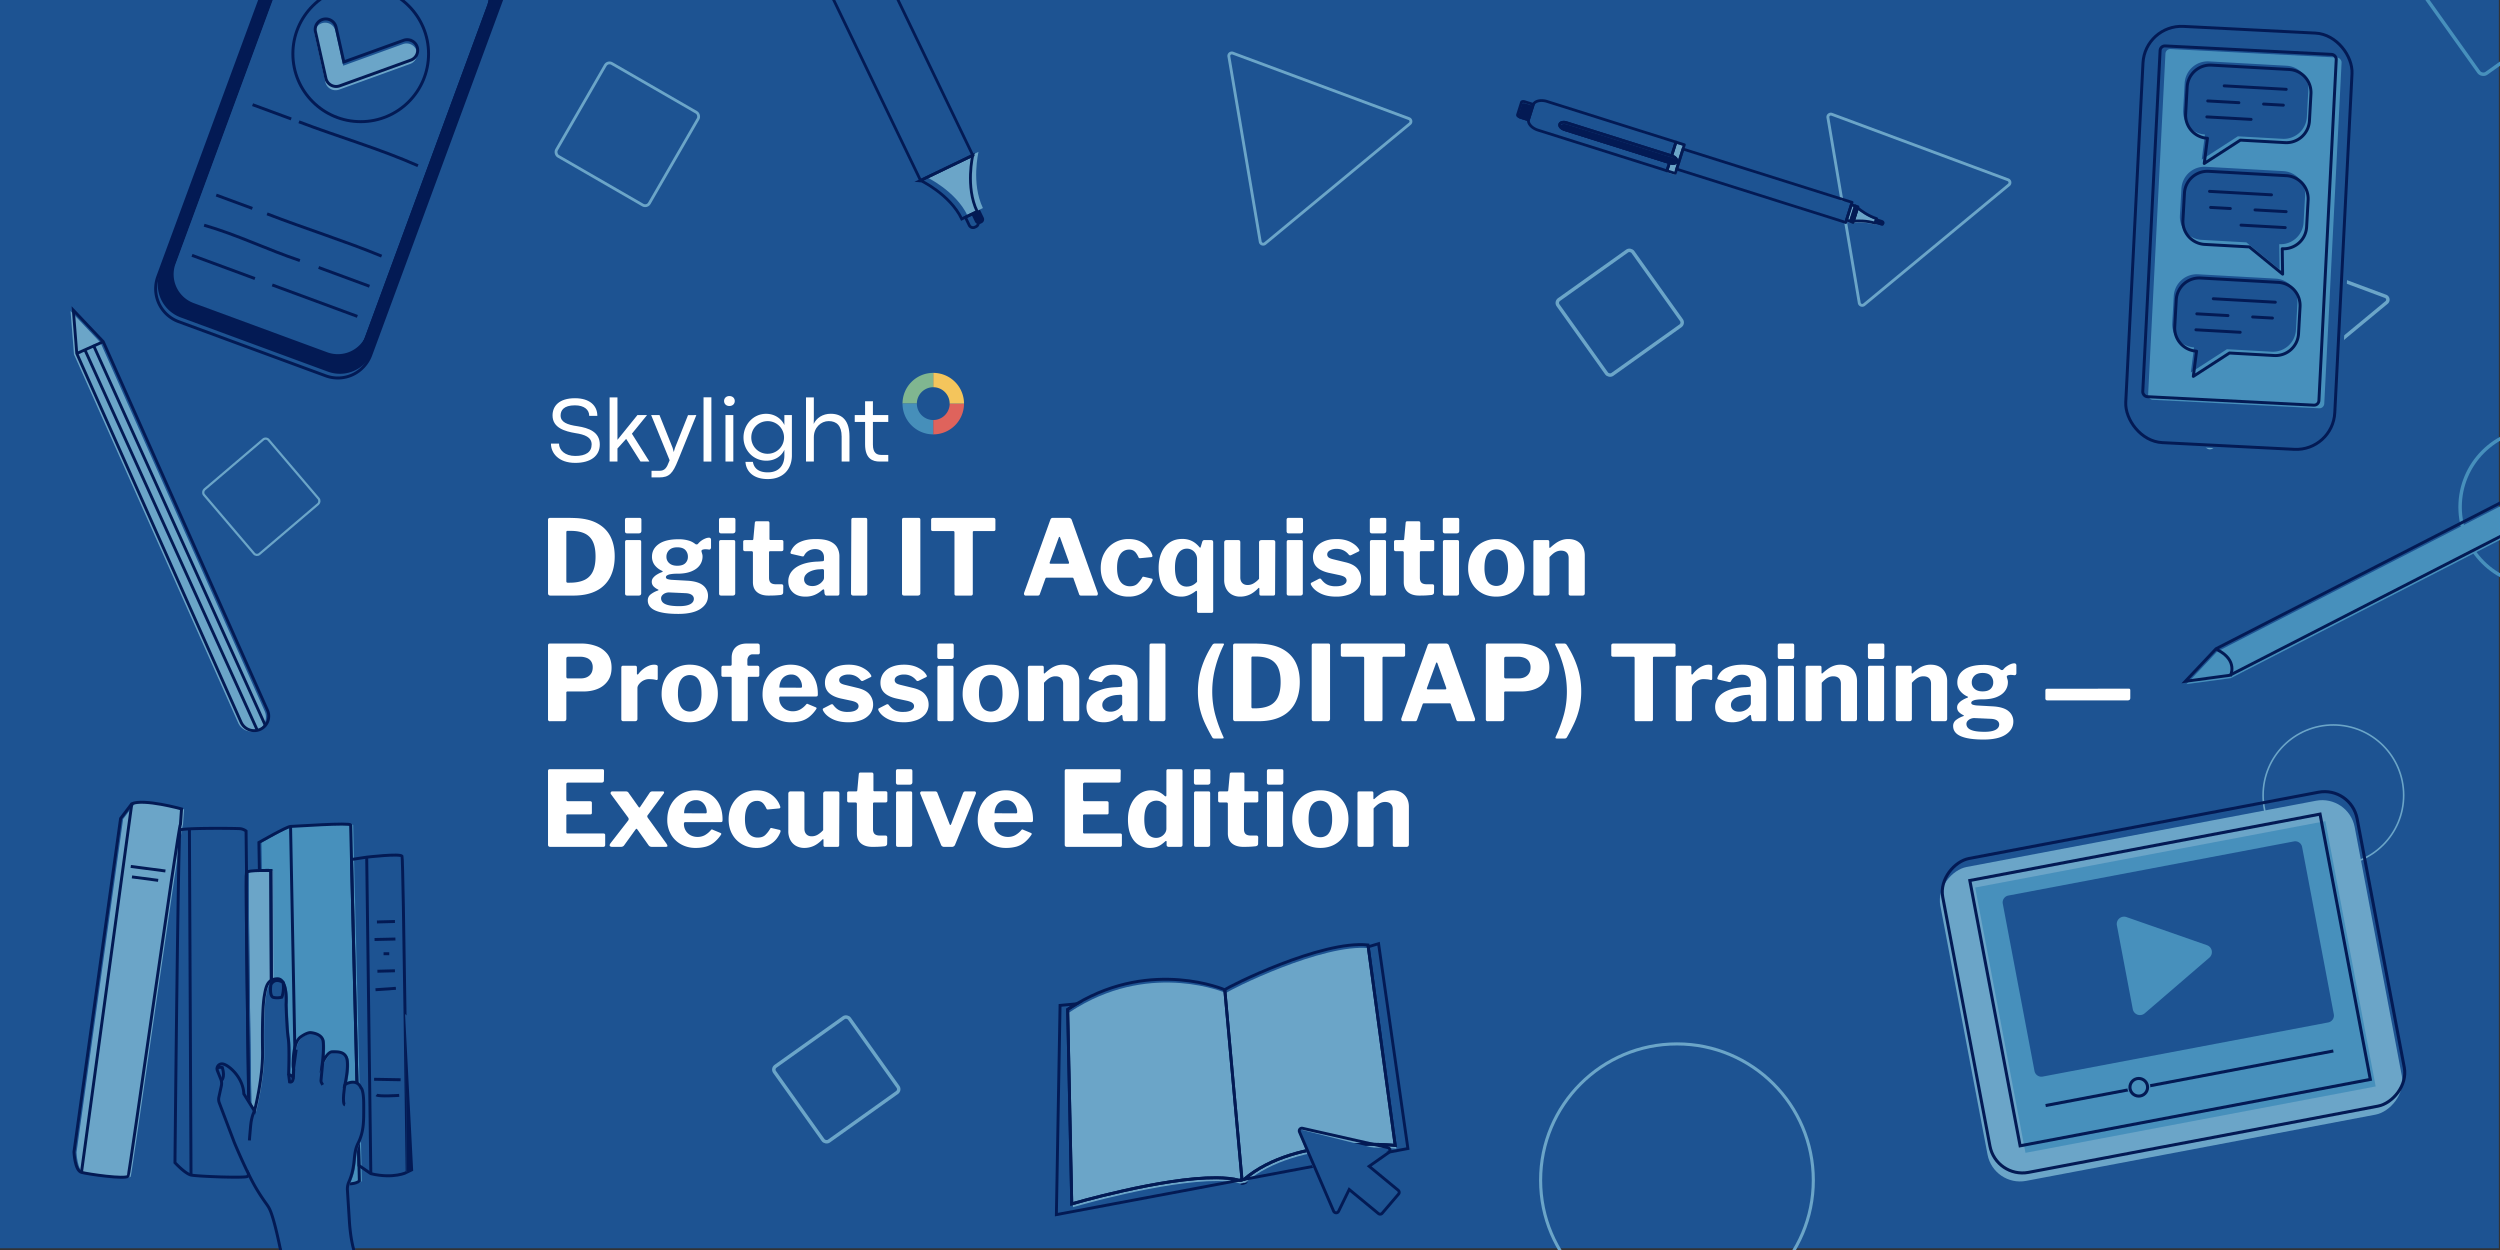 <svg id="Layer_1" data-name="Layer 1" xmlns="http://www.w3.org/2000/svg" xmlns:xlink="http://www.w3.org/1999/xlink" viewBox="0 0 4320 2160"><rect x="0" y="0" width="4320" height="2160" fill="#333333" stroke="none"/><defs><style>.cls-1,.cls-10,.cls-11,.cls-12,.cls-13,.cls-16,.cls-17,.cls-18,.cls-19,.cls-20,.cls-21,.cls-22,.cls-3,.cls-5,.cls-8,.cls-9{fill:none;}.cls-2{clip-path:url(#clip-path);}.cls-3{stroke:#4790bc;}.cls-10,.cls-11,.cls-12,.cls-13,.cls-16,.cls-19,.cls-20,.cls-21,.cls-22,.cls-3,.cls-5,.cls-8,.cls-9{stroke-miterlimit:10;}.cls-10,.cls-3{stroke-width:5.981px;}.cls-4{fill:#4790bc;}.cls-16,.cls-17,.cls-18,.cls-19,.cls-20,.cls-21,.cls-22,.cls-5{stroke:#031a54;}.cls-18,.cls-5{stroke-width:5.149px;}.cls-6{clip-path:url(#clip-path-2);}.cls-7{fill:#1d5392;}.cls-10,.cls-11,.cls-12,.cls-13,.cls-8,.cls-9{stroke:#6ba5c8;}.cls-8{stroke-width:5.358px;}.cls-9{stroke-width:2.762px;}.cls-11{stroke-width:4.88px;}.cls-12{stroke-width:3.861px;}.cls-13{stroke-width:4.965px;}.cls-14{fill:#031a54;}.cls-15{fill:#6ba5c8;}.cls-16{stroke-width:4.871px;}.cls-17,.cls-18{stroke-linecap:round;stroke-linejoin:round;}.cls-17{stroke-width:4.806px;}.cls-19{stroke-width:5.126px;}.cls-20{stroke-width:5.306px;}.cls-21{stroke-width:5.047px;}.cls-22{stroke-width:4.981px;}.cls-23{fill:#fff;}.cls-24{fill:#80b690;}.cls-24,.cls-25,.cls-26,.cls-27{fill-rule:evenodd;}.cls-25{fill:#468fba;}.cls-26{fill:#df635c;}.cls-27{fill:#f4c55c;}.cls-28{clip-path:url(#clip-path-3);}</style><clipPath id="clip-path"><rect class="cls-1" x="-4340" width="4320" height="2160"/></clipPath><clipPath id="clip-path-2"><rect class="cls-1" width="4320" height="2160"/></clipPath><clipPath id="clip-path-3"><rect class="cls-1" x="201.962" y="2314.794" width="4320" height="2160"/></clipPath></defs><g class="cls-2"><rect class="cls-3" x="-142.822" y="-112.184" width="206.977" height="206.977" rx="9.254" transform="translate(-2.254 -24.438) rotate(-35.471)"/><circle class="cls-3" cx="33.743" cy="879.561" r="135.112"/><path class="cls-4" d="M-497.669,1175.301l-76.613,10.331,53.061-56.221L117.616,801.543a25.79,25.79,0,0,1,34.721,11.169l0,0a25.79,25.79,0,0,1-11.169,34.721Z"/><path class="cls-5" d="M-499.497,1170.387-576.11,1180.718l53.061-56.221L115.787,796.63a25.79,25.79,0,0,1,34.721,11.169l0,0a25.79,25.79,0,0,1-11.169,34.721Z"/></g><g class="cls-6"><rect class="cls-7" x="-2" y="-3" width="4320" height="2160"/><circle class="cls-8" cx="2897.792" cy="2039.5" r="235.621"/><rect class="cls-3" x="4209.594" y="-115.633" width="206.977" height="206.977" rx="9.254" transform="translate(807.496 2500.562) rotate(-35.471)"/><circle class="cls-9" cx="4032.081" cy="1374.168" r="121.442"/><circle class="cls-3" cx="4386.159" cy="876.113" r="135.112"/><rect class="cls-10" x="1365.697" y="1785.827" width="158.798" height="158.798" rx="7.1" transform="translate(-814.172 1184.728) rotate(-35.471)"/><rect class="cls-10" x="2719.522" y="460.997" width="158.798" height="158.798" rx="7.1" transform="translate(205.858 1724.461) rotate(-35.471)"/><rect class="cls-11" x="991.483" y="139.522" width="185.099" height="185.099" rx="8.276" transform="translate(261.269 -510.925) rotate(30)"/><rect class="cls-12" x="378.311" y="785.15" width="146.45" height="146.45" rx="6.548" transform="translate(812.215 -41.96) rotate(49.577)"/><path class="cls-10" d="M3747.304,382.622l65.293,385.675a6.198,6.198,0,0,0,10.063,3.741l301.358-249.383a6.198,6.198,0,0,0-1.792-10.585L3755.575,375.777A6.198,6.198,0,0,0,3747.304,382.622Z"/><path class="cls-13" d="M2123.48,97.529,2177.682,417.696a5.145,5.145,0,0,0,8.354,3.105l250.172-207.024a5.145,5.145,0,0,0-1.488-8.787l-304.374-113.143A5.145,5.145,0,0,0,2123.48,97.529Z"/><path class="cls-13" d="M3158.6,203.199l54.202,320.167a5.145,5.145,0,0,0,8.354,3.105l250.172-207.024a5.145,5.145,0,0,0-1.488-8.787l-304.374-113.143A5.145,5.145,0,0,0,3158.6,203.199Z"/><polygon class="cls-7" points="1645.762 284.064 1690.89 262.349 1519.258 -94.325 1514.367 -91.972 1433.617 -53.114 1428.994 -50.89 1600.626 305.784 1645.762 284.064"/><path class="cls-14" d="M1678.093,369.344l6.669,13.859a7.238,7.238,0,0,0,9.661,3.394l2.044-.984a7.246,7.246,0,0,0,3.384-9.672l-6.669-13.859-8.021,3.86Z"/><path class="cls-15" d="M1671.834,372.356l6.259-3.012,7.069-3.402,8.021-3.86,5.3-2.55c-20.609-42.828-7.592-97.184-7.592-97.184l-45.128,21.716-45.136,21.72S1651.225,329.528,1671.834,372.356Z"/><polygon class="cls-16" points="1635.843 290.085 1680.972 268.369 1509.339 -88.304 1504.448 -85.951 1423.698 -47.094 1419.075 -44.869 1590.707 311.805 1635.843 290.085"/><path class="cls-16" d="M1668.174,375.365l6.669,13.859a7.238,7.238,0,0,0,9.661,3.394l2.044-.984a7.246,7.246,0,0,0,3.384-9.672l-6.669-13.859-8.021,3.86Z"/><path class="cls-16" d="M1661.915,378.377l6.259-3.012,7.069-3.402,8.021-3.86,5.3-2.55c-20.609-42.828-7.592-97.184-7.592-97.184l-45.128,21.716-45.136,21.72S1641.306,335.549,1661.915,378.377Z"/><path class="cls-14" d="M3241.736,386.757l9.466,2.984c1.674.528,3.294.12,3.618-.908l.185-.585c.324-1.028-.769-2.291-2.443-2.819l-9.466-2.984-.68,2.156Z"/><path class="cls-15" d="M3241.164,388.57l.572-1.813.68-2.156.68-2.156.572-1.813c-14.667-4.624-26.891-13.683-32.812-18.604l-7.24,22.964C3211.288,384.356,3226.497,383.946,3241.164,388.57Z"/><path class="cls-14" d="M2650.195,184.301a8.121,8.121,0,0,1,.374-.918l-14.709-4.637c-2.781-.877-5.383-.465-5.815.906l-6.817,21.623c-.434,1.378,1.465,3.194,4.246,4.07l14.709,4.637a8.132,8.132,0,0,1,.22-.967Z"/><path class="cls-7" d="M2885.811,283.897l-182.044-57.395c-5.233-1.65-8.647-5.607-7.632-8.826s6.079-4.496,11.312-2.846l182.044,57.395,7.497-23.78-222.682-70.207c-10.634-3.353-20.927-1.027-23.736,5.145a8.121,8.121,0,0,0-.374.918l-7.792,24.715a8.132,8.132,0,0,0-.22.967c-1.241,6.673,5.859,14.475,16.493,17.828l222.682,70.207Z"/><polygon class="cls-7" points="3190.32 387.256 3191.598 383.202 3199.984 356.602 3201.26 352.554 2909.117 260.448 2898.176 295.149 3190.32 387.256"/><path class="cls-15" d="M2898.176,295.149l10.941-34.702,2.345-7.439-14.474-4.563-7.497,23.78.95.299c5.233,1.65,8.657,5.602,7.641,8.821s-6.089,4.501-11.321,2.851l-.95-.299-4.452,14.121,14.474,4.563Z"/><path class="cls-14" d="M2898.082,281.346c1.015-3.22-2.409-7.172-7.641-8.821l-.95-.299-182.044-57.395c-5.233-1.65-10.297-.374-11.312,2.846s2.399,7.177,7.632,8.826l182.044,57.395.95.299C2891.993,285.846,2897.067,284.565,2898.082,281.346Z"/><polygon class="cls-15" points="3198.569 385.4 3202.763 372.1 3206.956 358.8 3199.984 356.602 3191.598 383.202 3198.569 385.4"/><path class="cls-14" d="M3198.893,385.502l4.149,1.308.573-1.818,7.24-22.964.573-1.818-4.148-1.308c-.165-.155-.275-.259-.275-.259l-.049.157-4.193,13.3-4.193,13.3-.049.157S3198.669,385.534,3198.893,385.502Z"/><path class="cls-17" d="M3240.829,383.842l9.466,2.984c1.674.528,3.294.12,3.618-.908l.185-.585c.324-1.028-.769-2.291-2.443-2.819l-9.466-2.984-.68,2.156Z"/><path class="cls-17" d="M3240.257,385.655l.572-1.813.68-2.156.68-2.156.572-1.813c-14.667-4.624-26.891-13.683-32.812-18.604l-7.24,22.964C3210.381,381.441,3225.59,381.031,3240.257,385.655Z"/><path class="cls-17" d="M2649.289,181.386a8.123,8.123,0,0,1,.374-.918l-14.709-4.637c-2.781-.877-5.383-.465-5.815.906l-6.817,21.623c-.434,1.378,1.465,3.194,4.246,4.07l14.709,4.637a8.132,8.132,0,0,1,.22-.967Z"/><path class="cls-17" d="M2884.905,280.982l-182.044-57.395c-5.233-1.65-8.647-5.607-7.632-8.826s6.079-4.496,11.312-2.846l182.044,57.395,7.497-23.78-222.682-70.207c-10.634-3.353-20.927-1.027-23.736,5.145a8.123,8.123,0,0,0-.374.918l-7.792,24.715a8.132,8.132,0,0,0-.22.967c-1.241,6.673,5.859,14.475,16.493,17.828l222.682,70.207Z"/><polygon class="cls-17" points="3189.413 384.341 3190.691 380.287 3199.078 353.687 3200.354 349.639 2908.211 257.533 2897.27 292.234 3189.413 384.341"/><path class="cls-17" d="M2897.27,292.234l10.941-34.702,2.345-7.439-14.474-4.563-7.497,23.78.95.299c5.233,1.65,8.657,5.602,7.641,8.821s-6.089,4.501-11.321,2.851l-.95-.299-4.452,14.121,14.474,4.563Z"/><path class="cls-17" d="M2897.176,278.431c1.015-3.22-2.409-7.172-7.641-8.821l-.95-.299-182.044-57.395c-5.233-1.65-10.297-.374-11.312,2.846s2.399,7.177,7.632,8.826l182.044,57.395.95.299C2891.087,282.931,2896.161,281.651,2897.176,278.431Z"/><polygon class="cls-17" points="3197.663 382.485 3201.856 369.185 3206.049 355.885 3199.078 353.687 3190.691 380.287 3197.663 382.485"/><path class="cls-17" d="M3197.986,382.587l4.149,1.308.573-1.818,7.24-22.964.573-1.818-4.148-1.308c-.165-.155-.275-.259-.275-.259l-.049.157-4.193,13.3-4.193,13.3-.049.157S3197.763,382.619,3197.986,382.587Z"/><rect class="cls-7" x="3697.2" y="56.366" width="361.648" height="720.178" rx="66.609" transform="translate(7729.928 1029.103) rotate(-177.092)"/><rect class="cls-4" x="3726.718" y="91.707" width="304.775" height="606.923" rx="8.308" transform="translate(7733.169 986.613) rotate(-177.092)"/><rect class="cls-5" x="3687.96" y="50.952" width="361.648" height="720.178" rx="66.609" transform="translate(7711.734 1017.814) rotate(-177.092)"/><rect class="cls-5" x="3717.477" y="86.293" width="304.775" height="606.923" rx="8.308" transform="translate(7714.975 975.324) rotate(-177.092)"/><path class="cls-7" d="M3769.485,325.812l-2.608,46.575a39.919,39.919,0,0,0,37.625,42.089l77.165,4.322,57.462,47.002-.656-43.82a39.926,39.926,0,0,0,42.124-37.622l2.608-46.575a39.926,39.926,0,0,0-37.66-42.091l-133.971-7.503A39.919,39.919,0,0,0,3769.485,325.812Z"/><path class="cls-18" d="M3774.725,333.679l-2.608,46.575a39.919,39.919,0,0,0,37.625,42.089l77.165,4.322,57.462,47.002-.656-43.82a39.926,39.926,0,0,0,42.124-37.622l2.608-46.575a39.926,39.926,0,0,0-37.66-42.091l-133.971-7.503A39.919,39.919,0,0,0,3774.725,333.679Z"/><line class="cls-18" x1="3925.099" y1="336.663" x2="3818.06" y2="330.669"/><line class="cls-18" x1="3948.885" y1="393.286" x2="3872.506" y2="389.009"/><line class="cls-18" x1="3950.429" y1="365.727" x2="3896.682" y2="362.717"/><line class="cls-18" x1="3854.019" y1="360.328" x2="3819.924" y2="358.418"/><path class="cls-7" d="M3969.962,523.541l-2.608,46.575a39.919,39.919,0,0,1-42.089,37.624l-77.165-4.322-62.351,40.292,5.545-43.473a39.926,39.926,0,0,1-37.66-42.091l2.608-46.575a39.926,39.926,0,0,1,42.124-37.623l133.971,7.503A39.919,39.919,0,0,1,3969.962,523.541Z"/><path class="cls-18" d="M3974.478,530.055l-2.611,46.619a39.957,39.957,0,0,1-42.129,37.661l-77.239-4.326-62.41,40.33,5.55-43.514a39.965,39.965,0,0,1-37.695-42.131l2.611-46.619a39.965,39.965,0,0,1,42.164-37.659l134.099,7.51A39.957,39.957,0,0,1,3974.478,530.055Z"/><line class="cls-18" x1="3824.569" y1="516.217" x2="3931.71" y2="522.218"/><line class="cls-18" x1="3794.58" y1="569.881" x2="3871.033" y2="574.163"/><line class="cls-18" x1="3796.125" y1="542.296" x2="3849.923" y2="545.309"/><line class="cls-18" x1="3892.627" y1="547.701" x2="3926.754" y2="549.612"/><path class="cls-7" d="M3988.818,155.669l-2.608,46.575a39.919,39.919,0,0,1-42.089,37.624l-77.165-4.322-62.351,40.292,5.545-43.473a39.926,39.926,0,0,1-37.66-42.091l2.608-46.575a39.926,39.926,0,0,1,42.124-37.623l133.971,7.503A39.919,39.919,0,0,1,3988.818,155.669Z"/><path class="cls-18" d="M3993.334,162.183l-2.611,46.619a39.957,39.957,0,0,1-42.129,37.661l-77.239-4.326-62.41,40.33,5.55-43.514a39.965,39.965,0,0,1-37.695-42.131l2.611-46.619a39.965,39.965,0,0,1,42.164-37.659l134.099,7.51A39.957,39.957,0,0,1,3993.334,162.183Z"/><line class="cls-18" x1="3843.425" y1="148.346" x2="3950.566" y2="154.346"/><line class="cls-18" x1="3813.436" y1="202.01" x2="3889.889" y2="206.291"/><line class="cls-18" x1="3814.981" y1="174.424" x2="3868.779" y2="177.437"/><line class="cls-18" x1="3911.483" y1="179.829" x2="3945.61" y2="181.74"/><path class="cls-7" d="M342.011,526.467l230.633,84.952a55.642,55.642,0,0,0,71.445-32.981L855.824,3.602a55.642,55.642,0,0,0-32.981-71.445L592.211-152.794a55.642,55.642,0,0,0-71.445,32.981L309.03,455.022A55.642,55.642,0,0,0,342.011,526.467Z"/><path class="cls-14" d="M312.248,548.513l254.266,93.657a60.551,60.551,0,0,0,77.748-35.89L872.264-12.72a60.551,60.551,0,0,0-35.89-77.748l-254.266-93.657a60.551,60.551,0,0,0-77.748,35.89L276.357,470.764A60.551,60.551,0,0,0,312.248,548.513ZM300.914,454.732,512.65-120.103a55.642,55.642,0,0,1,71.445-32.981L814.727-68.132a55.642,55.642,0,0,1,32.981,71.445L635.972,578.148a55.642,55.642,0,0,1-71.445,32.981L333.895,526.177A55.642,55.642,0,0,1,300.914,454.732Z"/><path class="cls-19" d="M333.895,526.177l230.633,84.952a55.642,55.642,0,0,0,71.445-32.981L847.708,3.313a55.642,55.642,0,0,0-32.981-71.445L584.095-153.084a55.642,55.642,0,0,0-71.445,32.981L300.914,454.732A55.642,55.642,0,0,0,333.895,526.177Z"/><path class="cls-19" d="M308.613,555.782l254.266,93.657a60.551,60.551,0,0,0,77.748-35.89L868.629-5.45a60.551,60.551,0,0,0-35.89-77.748l-254.266-93.657A60.551,60.551,0,0,0,500.725-140.964L272.722,478.034A60.551,60.551,0,0,0,308.613,555.782ZM297.279,462.002,509.015-112.833a55.642,55.642,0,0,1,71.445-32.981L811.092-60.862A55.642,55.642,0,0,1,844.073,10.583L632.337,585.418a55.642,55.642,0,0,1-71.445,32.981L330.26,533.447A55.642,55.642,0,0,1,297.279,462.002Z"/><path class="cls-19" d="M330.26,533.447l230.633,84.952a55.642,55.642,0,0,0,71.445-32.981L844.073,10.583a55.642,55.642,0,0,0-32.981-71.445L580.46-145.814a55.642,55.642,0,0,0-71.445,32.981L297.279,462.002A55.642,55.642,0,0,0,330.26,533.447Z"/><path class="cls-19" d="M516.582,210.477c67.845,25.985,139.613,46.491,205.633,75.908"/><path class="cls-19" d="M436.45,180.896l66.73,24.633"/><path class="cls-19" d="M461.51,369.531c66.527,25.847,133.17,46.352,197.899,73.053"/><path class="cls-19" d="M373.644,337.096l62.433,23.046"/><path class="cls-19" d="M550.607,462.216l87.866,32.435"/><path class="cls-19" d="M352.708,389.163c57.423,16.468,108.686,42.099,165.491,61.09"/><path class="cls-19" d="M470.454,492.422l136.837,50.512,10.247,3.783"/><path class="cls-19" d="M331.773,441.229l108.719,40.133"/><circle class="cls-19" cx="623.321" cy="93" r="117.228"/><path class="cls-15" d="M570.134,153.087a18.208,18.208,0,0,1-8.019-11.404L544.151,61.448a18.214,18.214,0,1,1,35.549-7.959l13.443,60.051,103.18-37.337a18.213,18.213,0,1,1,12.392,34.253L586.084,154.832a18.222,18.222,0,0,1-14.954-1.157C570.789,153.489,570.457,153.292,570.134,153.087Z"/><path class="cls-19" d="M571.115,146.591a18.208,18.208,0,0,1-8.019-11.404L545.132,54.952a18.214,18.214,0,0,1,35.549-7.959l13.443,60.051,103.18-37.337a18.213,18.213,0,1,1,12.392,34.253L587.065,148.336a18.222,18.222,0,0,1-14.954-1.157C571.77,146.993,571.438,146.796,571.115,146.591Z"/><rect class="cls-15" x="3475.634" y="1347.75" width="552.065" height="728.726" rx="57.092" transform="translate(2768.314 5717.029) rotate(-100.735)"/><rect class="cls-20" x="3479.8" y="1333.058" width="552.065" height="728.726" rx="57.092" transform="translate(2787.692 5703.693) rotate(-100.735)"/><rect class="cls-4" x="3525.855" y="1397.557" width="466.612" height="615.927" transform="translate(2783.682 5716.572) rotate(-100.735)"/><rect class="cls-20" x="3516.6" y="1385.409" width="466.612" height="615.927" transform="translate(2784.639 5693.068) rotate(-100.735)"/><path class="cls-7" d="M3963.847,1453.968,3470.479,1547.501a12.146,12.146,0,0,0-9.671,14.195l54.78,288.952a12.146,12.146,0,0,0,14.196,9.671l493.368-93.533a12.146,12.146,0,0,0,9.671-14.195l-54.78-288.952A12.146,12.146,0,0,0,3963.847,1453.968Zm-146.093,200.868-55.829,48.08-55.829,48.08a12.639,12.639,0,0,1-20.666-7.223l-13.724-72.39-13.724-72.39a12.639,12.639,0,0,1,16.588-14.286l69.553,24.31,69.553,24.31A12.639,12.639,0,0,1,3817.754,1654.836Z"/><line class="cls-20" x1="3534.817" y1="1910.356" x2="4032.011" y2="1816.097"/><circle class="cls-4" cx="3691.374" cy="1879.641" r="15.242"/><circle class="cls-4" cx="3700.505" cy="1877.91" r="15.242"/><circle class="cls-20" cx="3695.78" cy="1878.806" r="15.242"/><path class="cls-21" d="M2148.243,2044.293q1.842-.346,3.694-.709l.015-.013-3.711.698Z"/><path class="cls-21" d="M2143.59,2045.144q1.788-.319,3.605-.654c.349-.065.699-.131,1.049-.197l-.002-.024Z"/><path class="cls-7" d="M2104.372,2040.842c-93.927-.772-250.287,45.119-250.287,45.119l-.238-11.291-6.828-324.675c5.145-3.459,10.283-6.682,15.412-9.729l-28.564,2.707-6.343,361.55,316.065-59.379C2132.683,2042.281,2119.328,2040.965,2104.372,2040.842Z"/><path class="cls-7" d="M2412.986,1984.938s-170.846-18.717-261.034,58.634l282.978-53.228-50.677-354.007-17.852,5.351,44.024,324.387Z"/><path class="cls-15" d="M2410.426,1966.075l-44.024-324.387-.428-3.153c-80.189-8.616-241.717,72.129-247.433,77.456l29.699,328.279,3.711-.698c90.188-77.351,261.034-58.634,261.034-58.634Z"/><path class="cls-15" d="M2118.541,1715.991s-124.268-54.061-256.11,24.275c-5.129,3.047-10.267,6.27-15.412,9.729l6.828,324.675.238,11.291s156.36-45.891,250.287-45.119c14.956.123,28.311,1.44,39.218,4.302l4.651-.875Z"/><path class="cls-21" d="M2146.155,2038.639q1.842-.346,3.694-.709l.015-.013-3.711.698Z"/><path class="cls-21" d="M2141.501,2039.49q1.788-.319,3.605-.654c.349-.065.699-.131,1.049-.197l-.002-.024Z"/><path class="cls-21" d="M2102.284,2035.187c-93.927-.772-250.287,45.119-250.287,45.119l-.238-11.291-6.828-324.675c5.145-3.459,10.283-6.682,15.412-9.729l-28.564,2.707-6.343,361.55,316.065-59.379C2130.595,2036.627,2117.239,2035.31,2102.284,2035.187Z"/><path class="cls-21" d="M2410.898,1979.283s-170.846-18.717-261.034,58.634l282.978-53.228-50.677-354.007-17.852,5.351,44.024,324.387Z"/><path class="cls-21" d="M2408.338,1960.421l-44.024-324.387-.428-3.153c-80.189-8.616-241.717,72.129-247.433,77.456l29.699,328.279,3.711-.698c90.188-77.351,261.034-58.634,261.034-58.634Z"/><path class="cls-21" d="M2116.453,1710.336s-124.268-54.061-256.11,24.275c-5.129,3.047-10.267,6.27-15.412,9.729l6.828,324.675.238,11.291s156.36-45.891,250.287-45.119c14.956.123,28.311,1.44,39.218,4.302l4.651-.875Z"/><path class="cls-7" d="M2364.003,2021.057l34.61-23.138a4.576,4.576,0,0,0,1.96-4.581,4.83,4.83,0,0,0-3.58-3.849l-146.522-36.788a4.587,4.587,0,0,0-5.417,6.182l55.725,138.163a4.834,4.834,0,0,0,4.255,3.016,4.582,4.582,0,0,0,4.299-2.463l19.288-37.31,49.416,42.746a4.793,4.793,0,0,0,3.513,1.164,4.562,4.562,0,0,0,3.073-1.501l29.069-32.458a4.539,4.539,0,0,0,1.147-3.338,4.818,4.818,0,0,0-1.653-3.303Z"/><path class="cls-21" d="M2365.892,2015.35l34.057-23.945a4.576,4.576,0,0,0,1.852-4.626,4.83,4.83,0,0,0-3.669-3.764l-147.345-33.336a4.587,4.587,0,0,0-5.271,6.308l58.955,136.816a4.834,4.834,0,0,0,4.324,2.915,4.582,4.582,0,0,0,4.24-2.563l18.406-37.753,50.406,41.574a4.793,4.793,0,0,0,3.539,1.081,4.562,4.562,0,0,0,3.037-1.572l28.299-33.132a4.539,4.539,0,0,0,1.069-3.364,4.818,4.818,0,0,0-1.73-3.263Z"/><path class="cls-7" d="M699.155,1479.848c-2.252-5.254-61.032,1.585-61.032,1.585l-26.157,3.963.515,26.306,12.304,502.527,20.471,14.119c39.632,9.511,62.618-2.378,62.618-2.378S701.533,1485.396,699.155,1479.848Z"/><path class="cls-4" d="M624.784,2014.229l-12.304-502.527-2.1-85.754c.792-4.756-97.493,2.378-103.835,2.378-6.341,0-54.691,27.742-54.691,27.742l.793,45.973.119,2.466c10.056-.28,19.696-.088,19.696-.088l2.056,447.446,1.907,39.23s38.839,47.558,42.01,52.314c3.17,4.756,64.203.793,82.434,2.378,18.23,1.585,24.571-4.756,24.571-4.756Z"/><path class="cls-15" d="M474.518,1951.865,472.463,1504.419s-9.64-.192-19.696.088c-10.334.288-21.108,1.074-22.313,3.083-2.378,3.963,5.549,514.418,5.549,514.418s.435.042,1.183.11c5.86.529,32.033,2.702,37.656-.11Z"/><path class="cls-15" d="M316.249,1424.811l1.838-26.14s-65.559-18.213-85.97-8.905l-19.334,25.439-80.554,576.207s1.368,32.158,12.95,35.28c11.581,3.121,75.919,12.38,80.675,6.609C227.787,2030.958,312.589,1428.327,316.249,1424.811Z"/><path class="cls-7" d="M436.002,2022.007s-7.926-510.454-5.549-514.418l-.793-71.337a21.659,21.659,0,0,0-9.511-3.963c-5.549-.793-101.457-1.585-104.627,2.378-3.171,3.963-8.719,574.657-8.719,574.657s.805.873,2.12,2.225c4.935,5.074,17.486,17.298,25.622,19.176,10.304,2.378,94.323,5.549,97.493,2.378,1.303-1.303,3.274-5.961,5.146-10.987C436.436,2022.049,436.002,2022.007,436.002,2022.007Z"/><path class="cls-19" d="M694.687,1479.592c-2.252-5.254-61.032,1.585-61.032,1.585l-26.157,3.963.515,26.306,12.304,502.527,20.471,14.119c39.632,9.511,62.618-2.378,62.618-2.378S697.065,1485.14,694.687,1479.592Z"/><path class="cls-19" d="M620.316,2013.973l-12.304-502.527-2.1-85.754c.792-4.756-97.493,2.378-103.835,2.378-6.341,0-54.691,27.742-54.691,27.742l.793,45.973.119,2.466c10.056-.28,19.696-.088,19.696-.088l2.056,447.446,1.907,39.23s38.839,47.558,42.01,52.314c3.17,4.756,64.203.793,82.434,2.378,18.23,1.585,24.571-4.756,24.571-4.756Z"/><path class="cls-19" d="M470.05,1951.609,467.995,1504.163s-9.64-.192-19.696.088c-10.334.288-21.108,1.074-22.313,3.083-2.378,3.963,5.549,514.418,5.549,514.418s.435.042,1.183.11c5.86.529,32.033,2.702,37.656-.11Z"/><path class="cls-19" d="M311.853,1423.975l1.838-26.14s-65.559-18.213-85.97-8.905l-19.334,25.439L127.833,1990.576s1.368,32.158,12.95,35.28c11.581,3.121,75.919,12.38,80.675,6.609C223.39,2030.122,308.192,1427.491,311.853,1423.975Z"/><path class="cls-19" d="M431.534,2021.751s-7.926-510.454-5.549-514.418l-.793-71.337a21.659,21.659,0,0,0-9.511-3.963c-5.548-.793-101.457-1.585-104.627,2.378-3.171,3.963-8.719,574.657-8.719,574.657s.805.873,2.12,2.225c4.935,5.074,17.486,17.298,25.622,19.176,10.304,2.378,94.323,5.549,97.493,2.378,1.303-1.303,3.274-5.961,5.146-10.987C431.968,2021.793,431.534,2021.751,431.534,2021.751Z"/><line class="cls-19" x1="227.721" y1="1388.93" x2="140.783" y2="2025.856"/><line class="cls-19" x1="327.292" y1="1432.776" x2="330.077" y2="2030.47"/><line class="cls-19" x1="502.077" y1="1428.07" x2="513.967" y2="2043.152"/><line class="cls-19" x1="633.655" y1="1481.177" x2="640.788" y2="2028.092"/><line class="cls-19" x1="580.111" y1="2013.176" x2="543.269" y2="2013.176"/><path class="cls-19" d="M689.819,1892.824s-35.205,2.456-39.299-.819"/><line class="cls-19" x1="692.276" y1="1865.806" x2="646.427" y2="1864.987"/><line class="cls-19" x1="682.451" y1="1592.353" x2="651.34" y2="1593.172"/><line class="cls-19" x1="683.27" y1="1622.646" x2="647.246" y2="1623.465"/><line class="cls-19" x1="672.626" y1="1648.026" x2="662.802" y2="1648.026"/><line class="cls-19" x1="682.451" y1="1677.5" x2="652.158" y2="1678.319"/><line class="cls-19" x1="684.088" y1="1707.793" x2="648.883" y2="1710.249"/><line class="cls-19" x1="225.957" y1="1497.197" x2="285.852" y2="1505.071"/><line class="cls-19" x1="228.035" y1="1515.303" x2="273.321" y2="1521.257"/><path class="cls-7" d="M471.91,2097.817c-5.405-15.443-7.721-13.126-24.708-40.923s-39.379-81.846-39.379-81.846l-25.954-68.491a17.514,17.514,0,0,1-.734-9.941l4.247-19.454a20.142,20.142,0,0,0-.994-11.818l-5.862-14.56a8.49,8.49,0,0,1,9.28-11.578,16.625,16.625,0,0,1,2.991.863c10.571,4.092,32.395,24.211,33.418,50.809l18.414,29.667s14.663-55.583,13.981-102.982.341-80.476,3.069-96.162,5.06-28.558,22.165-29.326c18.791-.844,15.345,44.33,15.345,44.33s1.364,43.648,3.751,58.652.682,61.721.682,61.721l7.843,4.774.682-14.322s-1.023-1.364-.682-10.912,1.023-35.464,13.299-43.989,17.391-7.161,17.391-7.161,19.437,1.364,21.142,15.004-1.364,37.51-1.364,37.51,8.559-19.452,17.123-19.452,23.331-1.181,25.693,14.471-3.839,42.232-3.839,42.232,19.787-12.404,27.761,5.611c0,0,4.725,2.363,4.725,28.942s.886,45.776-9.746,66.744c-9.967,19.658-2.803,37.239-15.983,67.101a29.92,29.92,0,0,0-2.421,13.978l3.342,52.705s1.772,36.621,10.336,58.475,29.241,112.972,29.241,112.972l-131.941,33.554S490.165,2149.974,471.91,2097.817Z"/><path class="cls-19" d="M469.012,2097.092c-5.405-15.443-7.721-13.126-24.708-40.923s-39.379-81.846-39.379-81.846l-25.954-68.491a17.514,17.514,0,0,1-.734-9.941l4.247-19.454a20.142,20.142,0,0,0-.994-11.818l-5.862-14.56a8.49,8.49,0,0,1,9.28-11.578,16.626,16.626,0,0,1,2.991.863c10.571,4.092,32.395,24.211,33.418,50.809l18.414,29.667s14.663-55.583,13.981-102.982.341-80.476,3.069-96.162,5.06-28.558,22.165-29.326c18.791-.844,15.345,44.33,15.345,44.33s1.364,43.648,3.751,58.652.682,61.721.682,61.721l7.843,4.774.682-14.322s-1.023-1.364-.682-10.912,1.023-35.464,13.299-43.989,17.391-7.161,17.391-7.161,19.437,1.364,21.142,15.004-1.364,37.51-1.364,37.51,8.559-19.452,17.123-19.452,23.331-1.181,25.693,14.471-3.839,42.232-3.839,42.232,19.787-12.404,27.761,5.611c0,0,4.725,2.363,4.725,28.942s.886,45.776-9.746,66.744c-9.967,19.658-2.803,37.239-15.983,67.101a29.92,29.92,0,0,0-2.421,13.978l3.342,52.705s1.772,36.621,10.336,58.475,29.241,112.972,29.241,112.972l-131.941,33.554S487.267,2149.25,469.012,2097.092Z"/><path class="cls-19" d="M439.731,1919.821s-4.959,7.822-6.623,25.412-2.139,25.435-2.139,25.435"/><path class="cls-19" d="M506.568,1860.828s.943,10.717-6.189,8.815l-1.654-13.589"/><line class="cls-19" x1="507.25" y1="1846.506" x2="511.789" y2="1813.782"/><path class="cls-19" d="M557.666,1835.889l-3.057,32.093c-.149,1.568,3.057,6.653,3.057,6.653"/><path class="cls-19" d="M596.013,1874.208s-5.781,33.705.161,35.131"/><path class="cls-19" d="M382.371,1867.314s7.175-4.612,1.879-22.549c0,0-7.516-2.221-8.883,2.562"/><path class="cls-19" d="M489.216,1697.608s-13.847-9.409-21.126,3.906c0,0-3.018,20.238,4.438,22.014a30.448,30.448,0,0,0,14.38-.355S491.346,1713.763,489.216,1697.608Z"/><path class="cls-15" d="M127.809,612.293l-5.926-74.838,51.68,54.452,283.796,636.95a25.045,25.045,0,0,1-12.684,33.07l0,0a25.045,25.045,0,0,1-33.07-12.684Z"/><path class="cls-22" d="M132.671,610.782,126.745,535.944l51.68,54.452,283.796,636.95a25.045,25.045,0,0,1-12.684,33.07l0,0a25.045,25.045,0,0,1-33.07-12.684Z"/><line class="cls-22" x1="178.425" y1="590.396" x2="132.671" y2="610.782"/><line class="cls-22" x1="146.532" y1="604.128" x2="444.675" y2="1261.927"/><line class="cls-22" x1="161.192" y1="595.983" x2="458.552" y2="1253.742"/><path class="cls-4" d="M3854.747,1171.852l-76.613,10.331,53.061-56.221,638.837-327.867a25.79,25.79,0,0,1,34.721,11.169l0,0a25.79,25.79,0,0,1-11.169,34.721Z"/><path class="cls-5" d="M3852.919,1166.939,3776.306,1177.269l53.061-56.221,638.837-327.867a25.79,25.79,0,0,1,34.721,11.169l0,0a25.79,25.79,0,0,1-11.169,34.721Z"/><path class="cls-5" d="M3853.972,1168.133s14.854-27.087-23.552-45.89"/></g><path class="cls-23" d="M959.721,894.917h23.068q5.427,0,8.504.181,24.425.543,40.166,8.866,15.741,8.324,23.249,22.887,7.506,14.566,7.509,34.648,0,20.626-7.871,35.915a53.618,53.618,0,0,1-23.883,23.521q-16.011,8.235-40.075,8.232H951.126q-4.165,0-4.161-4.343V898.716a3.918,3.918,0,0,1,.904-2.985,4.587,4.587,0,0,1,3.076-.814ZM978.627,919.885v84.494q0,2.536,2.353,2.533h3.438q14.834,0,24.787-4.433a29.866,29.866,0,0,0,14.927-14.384q4.975-9.948,4.976-26.416,0-15.919-4.614-25.602a29.126,29.126,0,0,0-14.111-14.203q-9.5-4.521-24.154-4.523h-5.79Q978.626,917.352,978.627,919.885Z"/><path class="cls-23" d="M1108.352,917.17q0,4.525-4.885,4.523h-19.541q-2.353,0-3.166-1.085a5.04,5.04,0,0,1-.814-3.076V898.535q0-3.617,3.076-3.619H1105.457q2.892,0,2.895,3.438Zm-.361,107.652a4.371,4.371,0,0,1-1.086,3.348,5.627,5.627,0,0,1-3.799.995h-18.998q-2.354,0-3.166-.904a4.252,4.252,0,0,1-.814-2.896V936.711q0-3.435,2.895-3.438h22.254q2.716,0,2.715,3.076Z"/><path class="cls-23" d="M1227.674,930.017a4.015,4.015,0,0,1,.996,3.076v12.303a4.652,4.652,0,0,1-1.086,3.528,3.417,3.417,0,0,1-3.076.633,41.82,41.82,0,0,0-4.613-.452,15.423,15.423,0,0,0-3.891.271q-4.884.725-3.618,4.161.362,1.629.995,3.619a14.925,14.925,0,0,1,.633,4.523,25.315,25.315,0,0,1-4.794,14.927q-4.796,6.784-14.565,10.765-9.769,3.981-24.244,3.98a65.538,65.538,0,0,0-11.579.814,16.346,16.346,0,0,0-6.242,2.171,3.758,3.758,0,0,0-1.899,2.985q0,2.353,2.805,3.347a33.8,33.8,0,0,0,8.594,1.357l25.873,1.447q18.454,1.085,26.958,8.142a22.464,22.464,0,0,1,8.504,18.093q0,13.748-13.027,22.435-13.027,8.685-38.356,8.685-26.235,0-39.443-5.789-13.208-5.793-13.207-17.551a12.684,12.684,0,0,1,4.885-10.312,42.008,42.008,0,0,1,12.484-6.694q2.35-.903,0-1.99a25.077,25.077,0,0,1-7.509-5.337,11.264,11.264,0,0,1-2.985-8.051,10.421,10.421,0,0,1,2.352-6.604,25.101,25.101,0,0,1,6.333-5.518,46.601,46.601,0,0,1,8.866-4.342,2.415,2.415,0,0,0,1.266-.995q.36-.632-.904-1.176a33.129,33.129,0,0,1-13.027-10.132,23.76,23.76,0,0,1-4.523-14.475q0-13.387,11.67-21.711,11.672-8.32,34.105-8.323a60.19,60.19,0,0,1,17.188,2.171,32.672,32.672,0,0,1,11.761,5.971,3.951,3.951,0,0,0,2.623.814,3.113,3.113,0,0,0,2.262-1.176,29.204,29.204,0,0,1,5.609-5.247,32.11,32.11,0,0,1,6.875-3.799,17.457,17.457,0,0,1,6.332-1.448A3.754,3.754,0,0,1,1227.674,930.017Zm-70.833,93.721a16.549,16.549,0,0,0-6.876,1.085,14.359,14.359,0,0,0-5.428,3.619,7.757,7.757,0,0,0-2.17,5.428,9.903,9.903,0,0,0,3.075,7.237q3.075,3.075,9.951,4.704,6.875,1.629,18.454,1.628,12.302,0,18.727-3.347,6.42-3.35,6.423-9.499a8.016,8.016,0,0,0-3.528-6.514q-3.527-2.713-10.765-3.075ZM1184.252,973.168a14.877,14.877,0,0,0,4.432-10.946,16.411,16.411,0,0,0-4.432-11.851q-4.436-4.614-14.022-4.614-8.867,0-13.751,4.614a15.581,15.581,0,0,0-4.885,11.851,14.197,14.197,0,0,0,4.885,10.946q4.887,4.436,13.751,4.433Q1179.817,977.601,1184.252,973.168Z"/><path class="cls-23" d="M1270.824,917.17q0,4.525-4.885,4.523h-19.54q-2.354,0-3.166-1.085a5.04,5.04,0,0,1-.814-3.076V898.535q0-3.617,3.075-3.619h22.436q2.892,0,2.895,3.438Zm-.361,107.652a4.368,4.368,0,0,1-1.086,3.348,5.625,5.625,0,0,1-3.799.995h-18.998q-2.353,0-3.166-.904a4.252,4.252,0,0,1-.814-2.896V936.711q0-3.435,2.895-3.438H1267.749q2.714,0,2.714,3.076Z"/><path class="cls-23" d="M1330.894,952.452q-1.994,0-1.99,2.171v43.604q0,6.153,2.895,8.775,2.893,2.624,9.228,2.623h9.77a2.413,2.413,0,0,1,1.99.905,3.381,3.381,0,0,1,.725,2.171l-.182,11.037q0,3.439-3.98,4.342-3.255.365-6.965.634-3.712.271-7.418.361-3.712.094-7.146.091-12.308,0-19.541-5.88-7.239-5.878-7.237-17.46V955.166q0-2.714-2.353-2.714h-11.036q-3.438,0-3.438-3.076V935.987q0-2.714,3.257-2.714h12.484q1.627,0,1.809-1.99l2.533-27.501q.179-3.074,2.714-3.076h19.722q2.892,0,2.895,3.438V931.283a1.598,1.598,0,0,0,1.809,1.809h18.998q3.258,0,3.257,2.895V949.376q0,3.078-3.618,3.076Z"/><path class="cls-23" d="M1407.696,1027.99a40.344,40.344,0,0,1-16.013,2.985q-13.752,0-21.621-7.418-7.869-7.417-7.87-18.998a26.844,26.844,0,0,1,6.333-17.731q6.331-7.599,18.092-11.851,11.76-4.25,28.045-4.614l6.332-.543a3.8,3.8,0,0,0,1.99-.542,2.126,2.126,0,0,0,.904-1.99v-3.8q0-6.874-3.98-10.765-3.981-3.888-11.398-3.89a23.313,23.313,0,0,0-10.402,2.443,20.117,20.117,0,0,0-8.414,8.413,3.072,3.072,0,0,1-1.266,1.628,4.88,4.88,0,0,1-2.715,0l-18.092-4.162A2.599,2.599,0,0,1,1366.082,955.98q-.454-.814.634-3.528a29.954,29.954,0,0,1,15.65-15.831q11.127-5.157,27.411-5.157,15.015,0,23.882,3.8,8.864,3.799,12.847,10.584a30.736,30.736,0,0,1,3.98,15.832v63.506a5.021,5.021,0,0,1-.725,3.076,3.328,3.328,0,0,1-2.713.904h-18.637a2.944,2.944,0,0,1-2.805-1.447,8.817,8.817,0,0,1-.994-3.619l-.362-3.98q-.365-3.257-3.98-.181A45.185,45.185,0,0,1,1407.696,1027.99Zm13.479-44.599-5.066.362a46.074,46.074,0,0,0-9.408,1.357,35.734,35.734,0,0,0-8.504,3.257,19.757,19.757,0,0,0-6.242,5.247,11.669,11.669,0,0,0-2.442,7.328,10.596,10.596,0,0,0,3.8,8.594q3.8,3.168,10.494,3.167a21.03,21.03,0,0,0,8.051-1.448,25.206,25.206,0,0,0,6.061-3.438,25.549,25.549,0,0,0,4.343-4.704,8.456,8.456,0,0,0,1.628-4.885V986.466Q1423.889,983.392,1421.176,983.391Z"/><path class="cls-23" d="M1498.61,1024.823a4.375,4.375,0,0,1-1.085,3.348,5.631,5.631,0,0,1-3.801.995h-19.178q-3.981,0-3.98-3.8l.543-127.012q0-3.435,2.895-3.438h21.893q2.713,0,2.714,3.257Z"/><path class="cls-23" d="M1587.443,894.917q2.893,0,2.896,3.257v126.649a4.172,4.172,0,0,1-1.177,3.348,5.68,5.68,0,0,1-3.709.995h-22.797q-2.353,0-3.166-.904a4.252,4.252,0,0,1-.814-2.896V898.354q0-3.435,2.896-3.438Z"/><path class="cls-23" d="M1608.973,898.173a3.177,3.177,0,0,1,.904-2.353,3.686,3.686,0,0,1,2.714-.904h103.853a3.645,3.645,0,0,1,2.805.904,3.387,3.387,0,0,1,.814,2.353v16.826q0,2.714-3.257,2.714h-33.833c-1.33,0-1.99.605-1.99,1.809V1025.728q0,3.439-3.076,3.438h-25.873q-2.713,0-2.714-3.076V920.065q0-2.349-1.99-2.352h-34.919q-3.439,0-3.438-2.714Z"/><path class="cls-23" d="M1769.816,1027.718a5.093,5.093,0,0,1,0-3.8l45.051-125.383a6.95,6.95,0,0,1,1.629-2.805,4.586,4.586,0,0,1,3.076-.814h27.139a5.403,5.403,0,0,1,5.428,3.98l44.689,125.384a4.739,4.739,0,0,1,0,3.166,2.145,2.145,0,0,1-2.171,1.719h-26.597a3.231,3.231,0,0,1-3.438-2.533l-9.408-26.416a3.243,3.243,0,0,0-.633-1.447,2.174,2.174,0,0,0-1.719-.543H1808.717a2.274,2.274,0,0,0-2.354,1.81l-9.588,26.777a3.542,3.542,0,0,1-1.177,1.72,4.293,4.293,0,0,1-2.624.633H1772.168A2.443,2.443,0,0,1,1769.816,1027.718Zm75.629-53.555q2.531,0,1.627-3.076L1831.875,928.75c-.361-.724-.755-1.085-1.176-1.085-.424,0-.814.424-1.176,1.267l-15.379,42.156q-1.269,3.078,1.628,3.076Z"/><path class="cls-23" d="M1970.195,935.535a40.561,40.561,0,0,1,13.479,10.404,39.739,39.739,0,0,1,7.419,13.027q1.264,3.621-2.171,3.799l-18.998,1.809a2.463,2.463,0,0,1-2.714-1.99,45.809,45.809,0,0,0-3.618-6.332,16.574,16.574,0,0,0-4.886-4.705,14.196,14.196,0,0,0-7.599-1.809,17.925,17.925,0,0,0-10.855,3.438q-4.708,3.439-7.328,10.403-2.625,6.968-2.623,17.641,0,10.856,2.714,17.912,2.714,7.056,7.689,10.494a20.31,20.31,0,0,0,11.851,3.438q7.96,0,12.574-4.162a47.423,47.423,0,0,0,8.775-11.217,2.311,2.311,0,0,1,1.086-1.086,4.214,4.214,0,0,1,1.99.181l13.389,3.076q1.989.543,1.266,3.438a47.615,47.615,0,0,1-4.522,8.866,38.841,38.841,0,0,1-8.052,9.046,43.423,43.423,0,0,1-12.122,6.966,45.694,45.694,0,0,1-16.735,2.805,48.819,48.819,0,0,1-24.787-6.242,45.056,45.056,0,0,1-17.098-17.369q-6.243-11.128-6.242-25.783,0-14.833,6.332-26.144a46.052,46.052,0,0,1,17.188-17.641,47.938,47.938,0,0,1,24.607-6.333Q1961.961,931.464,1970.195,935.535Z"/><path class="cls-23" d="M2092.412,933.273q2.35,0,3.166.995a4.641,4.641,0,0,1,.814,2.985v118.328q0,3.434-2.895,3.438h-22.255q-2.714,0-2.714-3.076v-32.205c0-1.566-.243-2.471-.724-2.714q-.725-.361-2.353.904a49.446,49.446,0,0,1-11.036,6.423,32.903,32.903,0,0,1-13.026,2.624q-12.124,0-20.988-5.881-8.868-5.877-13.57-17.007-4.707-11.127-4.703-26.868,0-15.198,4.885-26.325a39.836,39.836,0,0,1,14.021-17.369q9.135-6.242,21.803-6.242a37.996,37.996,0,0,1,13.207,2.081,34.813,34.813,0,0,1,9.771,5.428,43.422,43.422,0,0,1,6.875,6.785q1.629,1.811,2.171-.543l2.353-7.961a6.484,6.484,0,0,1,1.447-2.895,3.429,3.429,0,0,1,2.533-.904ZM2068.529,966.383a19.028,19.028,0,0,0-2.262-9.228,17.01,17.01,0,0,0-15.469-9.046,16.988,16.988,0,0,0-10.404,3.438q-4.614,3.439-7.327,10.675-2.714,7.239-2.714,18.817,0,11.399,2.533,18.545,2.531,7.15,7.056,10.584a16.852,16.852,0,0,0,10.494,3.438,22.694,22.694,0,0,0,9.95-2.171,26.442,26.442,0,0,0,8.143-6.152Z"/><path class="cls-23" d="M2166.501,1007.906a39.01,39.01,0,0,0,9.138-7.689V937.435q0-4.16,4.703-4.161h19.541q3.8,0,3.799,3.799l-.361,88.836q0,3.256-2.895,3.257h-21.531q-2.713,0-2.714-3.076v-8.865q0-1.085-.542-1.357-.543-.271-1.448.633-7.598,7.781-15.107,11.127a38.906,38.906,0,0,1-16.013,3.348,28.979,28.979,0,0,1-14.203-3.438,24.695,24.695,0,0,1-9.859-10.042,32.065,32.065,0,0,1-3.619-15.65V937.616q0-4.343,4.342-4.342h20.084q3.434,0,3.438,3.799v60.792q0,5.971,3.348,9.499,3.346,3.528,9.317,3.528A20.247,20.247,0,0,0,2166.501,1007.906Z"/><path class="cls-23" d="M2251.627,917.17q0,4.525-4.885,4.523h-19.54q-2.354,0-3.167-1.085a5.046,5.046,0,0,1-.813-3.076V898.535q0-3.617,3.075-3.619h22.436q2.892,0,2.895,3.438Zm-.361,107.652a4.371,4.371,0,0,1-1.086,3.348,5.628,5.628,0,0,1-3.8.995h-18.997q-2.354,0-3.166-.904a4.252,4.252,0,0,1-.814-2.896V936.711q0-3.435,2.895-3.438h22.255q2.713,0,2.714,3.076Z"/><path class="cls-23" d="M2322.189,951.366a26.292,26.292,0,0,0-12.846-2.895,22.584,22.584,0,0,0-11.309,2.624q-4.613,2.625-4.613,7.146a6.648,6.648,0,0,0,1.81,4.433q1.806,2.082,8.322,3.709l20.807,5.066q15.016,3.439,21.35,11.218a26.841,26.841,0,0,1,6.333,17.369,25.761,25.761,0,0,1-5.519,16.646,34.956,34.956,0,0,1-15.288,10.584,62.999,62.999,0,0,1-22.436,3.709q-16.106,0-27.32-5.699-11.221-5.7-15.74-14.203a4.897,4.897,0,0,1-.725-2.443,1.804,1.804,0,0,1,1.086-1.719l12.303-6.333a5.772,5.772,0,0,1,2.805-.814,2.461,2.461,0,0,1,1.719.995,37.894,37.894,0,0,0,5.609,6.151,24.122,24.122,0,0,0,8.142,4.614,34.857,34.857,0,0,0,12.303,1.538,32.827,32.827,0,0,0,9.137-1.176,15.134,15.134,0,0,0,6.424-3.438,7.17,7.17,0,0,0,2.352-5.337,6.946,6.946,0,0,0-2.533-5.337q-2.536-2.26-9.408-3.89l-18.636-3.98q-13.569-3.074-20.535-9.68-6.967-6.602-6.966-17.278a28.272,28.272,0,0,1,4.795-16.284q4.792-7.056,14.021-11.127,9.229-4.071,22.073-4.071,13.749,0,23.793,5.066,10.041,5.068,14.384,12.123a8.793,8.793,0,0,1,1.085,2.262q.36,1.178-1.267,2.081l-13.026,6.333a3.424,3.424,0,0,1-2.262.271,3.863,3.863,0,0,1-1.899-1.357A26.552,26.552,0,0,0,2322.189,951.366Z"/><path class="cls-23" d="M2395.465,917.17q0,4.525-4.885,4.523h-19.54q-2.354,0-3.167-1.085a5.046,5.046,0,0,1-.813-3.076V898.535q0-3.617,3.075-3.619h22.436q2.892,0,2.895,3.438Zm-.361,107.652a4.372,4.372,0,0,1-1.086,3.348,5.628,5.628,0,0,1-3.8.995H2371.221q-2.354,0-3.166-.904a4.252,4.252,0,0,1-.814-2.896V936.711q0-3.435,2.895-3.438h22.255q2.713,0,2.714,3.076Z"/><path class="cls-23" d="M2455.533,952.452q-1.992,0-1.99,2.171v43.604q0,6.153,2.896,8.775,2.892,2.624,9.228,2.623h9.77a2.416,2.416,0,0,1,1.99.905,3.386,3.386,0,0,1,.724,2.171l-.181,11.037q0,3.439-3.98,4.342-3.256.365-6.966.634-3.71.271-7.418.361-3.71.094-7.146.091-12.306,0-19.541-5.88-7.238-5.878-7.236-17.46V955.166q0-2.714-2.353-2.714H2412.292q-3.439,0-3.438-3.076V935.987q0-2.714,3.257-2.714h12.484q1.629,0,1.81-1.99l2.533-27.501q.177-3.074,2.714-3.076h19.721q2.892,0,2.895,3.438V931.283a1.599,1.599,0,0,0,1.81,1.809h18.998q3.256,0,3.257,2.895V949.376q0,3.078-3.619,3.076Z"/><path class="cls-23" d="M2521.57,917.17q0,4.525-4.885,4.523h-19.54q-2.354,0-3.167-1.085a5.046,5.046,0,0,1-.813-3.076V898.535q0-3.617,3.075-3.619h22.436q2.892,0,2.895,3.438Zm-.361,107.652a4.371,4.371,0,0,1-1.086,3.348,5.628,5.628,0,0,1-3.8.995h-18.997q-2.354,0-3.166-.904a4.252,4.252,0,0,1-.814-2.896V936.711q0-3.435,2.895-3.438h22.255q2.713,0,2.714,3.076Z"/><path class="cls-23" d="M2560.199,1024.642a44.846,44.846,0,0,1-17.098-17.459,51.642,51.642,0,0,1-6.152-25.42q0-15.015,6.333-26.325a45.653,45.653,0,0,1,17.369-17.641,49.26,49.26,0,0,1,24.968-6.333q14.656,0,25.512,6.423a44.779,44.779,0,0,1,16.916,17.731q6.06,11.309,6.062,25.963,0,14.478-6.151,25.602a44.9,44.9,0,0,1-17.098,17.459q-10.95,6.335-25.421,6.333Q2571.143,1030.975,2560.199,1024.642Zm36.638-15.65q4.521-3.528,6.785-10.584a56.842,56.842,0,0,0,2.262-17.188q0-10.673-2.262-17.641a21.726,21.726,0,0,0-6.785-10.584,19.056,19.056,0,0,0-22.345,0,21.924,21.924,0,0,0-6.966,10.584q-2.353,6.968-2.352,17.641a54.585,54.585,0,0,0,2.352,17.279q2.35,6.968,6.966,10.494a19.455,19.455,0,0,0,22.345,0Z"/><path class="cls-23" d="M2649.668,1025.547V936.711q0-3.435,2.895-3.438h21.893q2.714,0,2.714,3.076v8.865a1.626,1.626,0,0,0,.543,1.448c.361.243.904,0,1.628-.724a86.396,86.396,0,0,1,9.408-7.599,40.77,40.77,0,0,1,9.951-5.066,34.215,34.215,0,0,1,11.218-1.81q13.206,0,20.897,7.78,7.688,7.781,7.689,20.807v64.772q0,4.343-4.342,4.343h-20.084a3.594,3.594,0,0,1-2.623-.814,3.891,3.891,0,0,1-.814-2.804V964.393q0-6.149-3.347-9.499-3.35-3.346-9.861-3.347a19.342,19.342,0,0,0-7.056,1.267,24.477,24.477,0,0,0-6.333,3.709,55.323,55.323,0,0,0-6.513,6.242v62.24q0,4.165-4.704,4.161h-19.359Q2649.668,1029.166,2649.668,1025.547Z"/><path class="cls-23" d="M1050.456,1176.351a39.409,39.409,0,0,1-17.278,13.841q-10.95,4.707-25.421,4.704H980.617a1.759,1.759,0,0,0-1.99,1.99v45.232q0,4.165-4.703,4.161H950.764a3.148,3.148,0,0,1-3.799-3.618V1115.468q0-3.435,2.895-3.438h54.279a74.831,74.831,0,0,1,26.506,4.523,41.967,41.967,0,0,1,19.088,13.75q7.056,9.227,7.057,23.521Q1056.789,1167.216,1050.456,1176.351Zm-28.948-33.472a16.151,16.151,0,0,0-7.78-6.062,31.505,31.505,0,0,0-11.579-1.99h-20.084q-3.438,0-3.438,3.076v30.938q0,3.439,2.533,3.438h22.254q9.589,0,15.199-5.065,5.604-5.064,5.607-13.932A18.401,18.401,0,0,0,1021.508,1142.879Z"/><path class="cls-23" d="M1074.52,1245.375a3.674,3.674,0,0,1-.905-2.714v-88.837q0-3.434,2.895-3.438h21.169q2.892,0,2.895,3.076v10.675a1.253,1.253,0,0,0,.814,1.356c.543.182,1.113-.09,1.719-.813a44.112,44.112,0,0,1,8.232-8.504,39.771,39.771,0,0,1,9.498-5.608,24.52,24.52,0,0,1,9.229-1.99q6.513,0,6.513,3.075v20.988q0,2.896-2.714,2.352a35.468,35.468,0,0,0-6.694-1.176q-3.438-.271-5.971-.271a20.086,20.086,0,0,0-6.784,1.267,21.819,21.819,0,0,0-6.424,3.618,22.969,22.969,0,0,0-4.703,5.066,10.252,10.252,0,0,0-1.811,5.79v52.831q0,4.165-4.703,4.161h-19.359A3.952,3.952,0,0,1,1074.52,1245.375Z"/><path class="cls-23" d="M1166.521,1241.756a44.845,44.845,0,0,1-17.098-17.459,51.645,51.645,0,0,1-6.151-25.421q0-15.016,6.332-26.325a45.65,45.65,0,0,1,17.369-17.641,49.266,49.266,0,0,1,24.969-6.332q14.654,0,25.511,6.423a44.779,44.779,0,0,1,16.917,17.73q6.059,11.31,6.061,25.964,0,14.477-6.15,25.602a44.894,44.894,0,0,1-17.099,17.459q-10.95,6.335-25.421,6.333Q1177.466,1248.089,1166.521,1241.756Zm36.638-15.65q4.521-3.527,6.785-10.584a56.811,56.811,0,0,0,2.262-17.188q0-10.673-2.262-17.641a21.726,21.726,0,0,0-6.785-10.584,19.052,19.052,0,0,0-22.344,0,21.919,21.919,0,0,0-6.967,10.584q-2.353,6.967-2.352,17.641a54.592,54.592,0,0,0,2.352,17.279q2.35,6.967,6.967,10.493a19.451,19.451,0,0,0,22.344,0Z"/><path class="cls-23" d="M1311.264,1151.292a3.137,3.137,0,0,1,.814,2.171v13.389q0,2.714-3.076,2.714h-15.017q-1.811,0-1.81,1.99v71.286q0,3.439-2.895,3.438h-22.254q-2.714,0-2.715-3.076v-72.009q0-1.629-1.447-1.629h-13.026q-3.256,0-3.257-2.714v-13.389a3.138,3.138,0,0,1,.814-2.171,3.372,3.372,0,0,1,2.623-.905h12.122q2.172,0,2.171-2.714v-11.036q0-11.577,6.876-18.093,6.875-6.514,19.359-6.514h18.273q3.977,0,3.98,3.8l.181,11.76a3.684,3.684,0,0,1-.633,2.171,2.358,2.358,0,0,1-2.08.905h-9.771a8.149,8.149,0,0,0-6.513,2.985,11.465,11.465,0,0,0-2.533,7.689v7.056q0,1.994,2.171,1.99h15.018A3.376,3.376,0,0,1,1311.264,1151.292Z"/><path class="cls-23" d="M1349.621,1218.327a21.582,21.582,0,0,0,8.504,7.961,25.446,25.446,0,0,0,12.031,2.804,26.159,26.159,0,0,0,12.032-2.804,37.882,37.882,0,0,0,11.127-9.318,2.624,2.624,0,0,1,1.267-.814,4.167,4.167,0,0,1,1.99.634l13.027,5.428q2.531,1.085.543,3.618a59.172,59.172,0,0,1-12.123,13.208,39.709,39.709,0,0,1-14.021,6.966,66.268,66.268,0,0,1-17.279,2.081,50.75,50.75,0,0,1-25.148-6.152,45.651,45.651,0,0,1-17.46-17.098,48.577,48.577,0,0,1-6.423-25.059q0-15.558,6.604-27.049a47.243,47.243,0,0,1,17.641-17.821,47.86,47.86,0,0,1,24.244-6.332q13.931,0,24.426,6.061a43.182,43.182,0,0,1,16.555,17.279q6.06,11.219,6.062,27.32a10.195,10.195,0,0,1-.362,3.075q-.363,1.085-2.713,1.267H1348.627a1.91,1.91,0,0,0-1.629.724,3.606,3.606,0,0,0-.543,2.171A22.184,22.184,0,0,0,1349.621,1218.327Zm33.201-29.944a4.505,4.505,0,0,0,2.533-.452c.361-.3.542-.995.542-2.081a22.741,22.741,0,0,0-2.081-9.227,20.179,20.179,0,0,0-6.15-7.871,16.467,16.467,0,0,0-10.404-3.166,19.971,19.971,0,0,0-10.675,2.895,19.126,19.126,0,0,0-7.237,8.052,26.096,26.096,0,0,0-2.533,11.67Z"/><path class="cls-23" d="M1478.895,1168.48a26.295,26.295,0,0,0-12.846-2.895,22.584,22.584,0,0,0-11.309,2.624q-4.613,2.624-4.613,7.146a6.649,6.649,0,0,0,1.809,4.433q1.808,2.082,8.323,3.709l20.808,5.066q15.015,3.438,21.35,11.217a26.841,26.841,0,0,1,6.332,17.369,25.759,25.759,0,0,1-5.519,16.646,34.947,34.947,0,0,1-15.288,10.585,62.999,62.999,0,0,1-22.436,3.709q-16.104,0-27.32-5.699-11.221-5.7-15.74-14.203a4.895,4.895,0,0,1-.725-2.442,1.803,1.803,0,0,1,1.086-1.719l12.303-6.333a5.79,5.79,0,0,1,2.805-.814,2.465,2.465,0,0,1,1.719.995,37.899,37.899,0,0,0,5.609,6.152,24.121,24.121,0,0,0,8.142,4.613,34.885,34.885,0,0,0,12.304,1.538,32.874,32.874,0,0,0,9.137-1.176,15.133,15.133,0,0,0,6.422-3.438,7.164,7.164,0,0,0,2.353-5.337,6.949,6.949,0,0,0-2.532-5.338q-2.537-2.259-9.409-3.89l-18.636-3.98q-13.569-3.075-20.535-9.68-6.967-6.602-6.966-17.278a28.267,28.267,0,0,1,4.795-16.284q4.792-7.056,14.022-11.127,9.226-4.071,22.072-4.07,13.749,0,23.793,5.065,10.04,5.068,14.383,12.122a8.797,8.797,0,0,1,1.086,2.262q.36,1.179-1.266,2.081l-13.027,6.332a3.414,3.414,0,0,1-2.262.271,3.867,3.867,0,0,1-1.9-1.356A26.539,26.539,0,0,0,1478.895,1168.48Z"/><path class="cls-23" d="M1574.787,1168.48a26.297,26.297,0,0,0-12.846-2.895,22.582,22.582,0,0,0-11.309,2.624q-4.614,2.624-4.613,7.146a6.649,6.649,0,0,0,1.809,4.433q1.808,2.082,8.322,3.709l20.808,5.066q15.016,3.438,21.35,11.217a26.842,26.842,0,0,1,6.333,17.369,25.759,25.759,0,0,1-5.52,16.646,34.941,34.941,0,0,1-15.288,10.585,62.99,62.99,0,0,1-22.435,3.709q-16.106,0-27.32-5.699-11.221-5.7-15.741-14.203a4.904,4.904,0,0,1-.724-2.442,1.801,1.801,0,0,1,1.086-1.719l12.303-6.333a5.787,5.787,0,0,1,2.805-.814,2.468,2.468,0,0,1,1.719.995,37.937,37.937,0,0,0,5.608,6.152,24.13,24.13,0,0,0,8.142,4.613,34.885,34.885,0,0,0,12.304,1.538,32.864,32.864,0,0,0,9.137-1.176,15.131,15.131,0,0,0,6.423-3.438,7.163,7.163,0,0,0,2.352-5.337,6.949,6.949,0,0,0-2.532-5.338q-2.536-2.259-9.409-3.89l-18.635-3.98q-13.57-3.075-20.535-9.68-6.967-6.602-6.967-17.278a28.275,28.275,0,0,1,4.795-16.284,32.023,32.023,0,0,1,14.022-11.127q9.227-4.071,22.073-4.07,13.748,0,23.792,5.065,10.041,5.068,14.384,12.122a8.829,8.829,0,0,1,1.086,2.262q.36,1.179-1.267,2.081l-13.026,6.332a3.415,3.415,0,0,1-2.262.271,3.859,3.859,0,0,1-1.9-1.356A26.561,26.561,0,0,0,1574.787,1168.48Z"/><path class="cls-23" d="M1648.062,1134.285q0,4.525-4.885,4.523h-19.541q-2.353,0-3.166-1.086a5.039,5.039,0,0,1-.814-3.075v-18.998q0-3.617,3.076-3.618H1645.168q2.892,0,2.895,3.438Zm-.361,107.652a4.371,4.371,0,0,1-1.086,3.348,5.627,5.627,0,0,1-3.799.995h-18.998q-2.354,0-3.166-.904a4.252,4.252,0,0,1-.814-2.896v-88.655q0-3.434,2.895-3.438h22.254q2.716,0,2.715,3.076Z"/><path class="cls-23" d="M1686.69,1241.756a44.845,44.845,0,0,1-17.098-17.459,51.645,51.645,0,0,1-6.151-25.421q0-15.016,6.332-26.325a45.65,45.65,0,0,1,17.369-17.641,49.266,49.266,0,0,1,24.969-6.332q14.654,0,25.511,6.423a44.779,44.779,0,0,1,16.917,17.73q6.059,11.31,6.061,25.964,0,14.477-6.15,25.602a44.894,44.894,0,0,1-17.099,17.459q-10.95,6.335-25.421,6.333Q1697.636,1248.089,1686.69,1241.756Zm36.638-15.65q4.521-3.527,6.785-10.584a56.811,56.811,0,0,0,2.262-17.188q0-10.673-2.262-17.641a21.726,21.726,0,0,0-6.785-10.584,19.052,19.052,0,0,0-22.344,0,21.919,21.919,0,0,0-6.967,10.584q-2.353,6.967-2.352,17.641a54.592,54.592,0,0,0,2.352,17.279q2.35,6.967,6.967,10.493a19.451,19.451,0,0,0,22.344,0Z"/><path class="cls-23" d="M1776.16,1242.662v-88.837q0-3.434,2.895-3.438h21.893q2.714,0,2.714,3.076v8.865a1.626,1.626,0,0,0,.543,1.447c.362.243.905,0,1.628-.724a86.448,86.448,0,0,1,9.408-7.599,40.772,40.772,0,0,1,9.951-5.066,34.232,34.232,0,0,1,11.218-1.809q13.206,0,20.897,7.779,7.688,7.781,7.689,20.807V1241.937q0,4.343-4.342,4.343h-20.084a3.594,3.594,0,0,1-2.623-.814,3.891,3.891,0,0,1-.814-2.804v-61.154q0-6.149-3.348-9.499-3.349-3.346-9.859-3.347a19.334,19.334,0,0,0-7.057,1.267,24.413,24.413,0,0,0-6.332,3.709,55.21,55.21,0,0,0-6.514,6.242v62.239q0,4.165-4.705,4.161H1779.959Q1776.161,1246.28,1776.16,1242.662Z"/><path class="cls-23" d="M1922.982,1245.104a40.339,40.339,0,0,1-16.012,2.985q-13.752,0-21.621-7.418-7.872-7.418-7.871-18.998a26.85,26.85,0,0,1,6.332-17.73q6.331-7.6,18.094-11.852,11.758-4.248,28.044-4.613l6.332-.543a3.796,3.796,0,0,0,1.99-.543,2.126,2.126,0,0,0,.905-1.99V1180.603q0-6.875-3.98-10.766-3.981-3.889-11.398-3.89a23.314,23.314,0,0,0-10.404,2.442,20.113,20.113,0,0,0-8.412,8.413,3.079,3.079,0,0,1-1.268,1.628,4.872,4.872,0,0,1-2.713,0l-18.094-4.161a2.589,2.589,0,0,1-1.537-1.176q-.454-.814.633-3.528a29.955,29.955,0,0,1,15.65-15.831q11.127-5.156,27.41-5.156,15.016,0,23.883,3.799,8.862,3.8,12.846,10.585a30.722,30.722,0,0,1,3.98,15.831v63.506a5.023,5.023,0,0,1-.723,3.076,3.334,3.334,0,0,1-2.715.904h-18.635a2.943,2.943,0,0,1-2.805-1.447,8.801,8.801,0,0,1-.996-3.619l-.361-3.98q-.365-3.256-3.98-.181A45.199,45.199,0,0,1,1922.982,1245.104Zm13.479-44.6-5.065.362a46.118,46.118,0,0,0-9.408,1.356,35.771,35.771,0,0,0-8.504,3.257,19.771,19.771,0,0,0-6.242,5.247,11.67,11.67,0,0,0-2.442,7.328,10.595,10.595,0,0,0,3.8,8.594q3.798,3.168,10.493,3.166a21.039,21.039,0,0,0,8.052-1.447,25.216,25.216,0,0,0,6.062-3.438,25.644,25.644,0,0,0,4.342-4.704,8.457,8.457,0,0,0,1.629-4.885v-11.761Q1939.176,1200.506,1936.461,1200.504Z"/><path class="cls-23" d="M2013.896,1241.937a4.371,4.371,0,0,1-1.085,3.348,5.628,5.628,0,0,1-3.8.995H1989.834q-3.983,0-3.98-3.8l.542-127.012q0-3.435,2.896-3.438h21.893q2.713,0,2.713,3.257Z"/><path class="cls-23" d="M2114.943,1112.845a1.593,1.593,0,0,1-.271,1.537,202.537,202.537,0,0,0-14.384,38.357,162.334,162.334,0,0,0-5.519,42.156,153.865,153.865,0,0,0,4.976,39.352,241.529,241.529,0,0,0,14.384,39.353,1.789,1.789,0,0,1,.182,1.719c-.244.543-.846.814-1.811.814h-14.654a3.639,3.639,0,0,1-3.076-1.99q-7.421-12.85-13.027-25.149a134.557,134.557,0,0,1-8.684-25.602,126.961,126.961,0,0,1-3.076-28.677,132.567,132.567,0,0,1,6.966-43.062,163.238,163.238,0,0,1,18.183-37.452,4.991,4.991,0,0,1,4.162-2.171h13.932Q2114.67,1112.031,2114.943,1112.845Z"/><path class="cls-23" d="M2143.529,1112.031h23.068q5.427,0,8.504.181,24.425.543,40.166,8.865,15.74,8.325,23.249,22.888,7.506,14.566,7.509,34.648,0,20.625-7.871,35.914a53.626,53.626,0,0,1-23.882,23.52q-16.012,8.235-40.076,8.232h-39.262q-4.165,0-4.161-4.343V1115.831a3.915,3.915,0,0,1,.904-2.985,4.585,4.585,0,0,1,3.076-.814Zm18.906,24.968v84.494q0,2.536,2.353,2.533h3.438q14.834,0,24.787-4.433a29.864,29.864,0,0,0,14.927-14.385q4.975-9.948,4.976-26.415,0-15.918-4.613-25.602a29.133,29.133,0,0,0-14.113-14.203q-9.498-4.521-24.153-4.523h-5.79Q2162.435,1134.465,2162.436,1136.999Z"/><path class="cls-23" d="M2295.417,1112.031q2.892,0,2.895,3.257V1241.937a4.172,4.172,0,0,1-1.176,3.348,5.684,5.684,0,0,1-3.709.995h-22.797q-2.354,0-3.166-.904a4.252,4.252,0,0,1-.814-2.896V1115.468q0-3.435,2.895-3.438Z"/><path class="cls-23" d="M2316.945,1115.288a3.183,3.183,0,0,1,.904-2.353,3.69,3.69,0,0,1,2.714-.904H2424.417a3.647,3.647,0,0,1,2.805.904,3.393,3.393,0,0,1,.813,2.353v16.826q0,2.714-3.256,2.714h-33.834c-1.329,0-1.99.605-1.99,1.81v106.205q0,3.439-3.076,3.438h-25.873q-2.713,0-2.714-3.076V1137.18q0-2.35-1.99-2.353h-34.919q-3.439,0-3.438-2.714Z"/><path class="cls-23" d="M2421.705,1244.833a5.093,5.093,0,0,1,0-3.8l45.052-125.384a6.956,6.956,0,0,1,1.628-2.804,4.585,4.585,0,0,1,3.076-.814h27.14a5.403,5.403,0,0,1,5.428,3.98l44.689,125.384a4.751,4.751,0,0,1,0,3.166,2.146,2.146,0,0,1-2.171,1.719H2519.95a3.231,3.231,0,0,1-3.438-2.533l-9.409-26.415a3.236,3.236,0,0,0-.633-1.448,2.175,2.175,0,0,0-1.719-.542h-44.146a2.273,2.273,0,0,0-2.353,1.809l-9.589,26.777a3.54,3.54,0,0,1-1.176,1.72,4.297,4.297,0,0,1-2.624.633h-20.807A2.444,2.444,0,0,1,2421.705,1244.833Zm75.629-53.555q2.531,0,1.628-3.076l-15.198-42.337q-.542-1.087-1.176-1.086c-.424,0-.814.424-1.176,1.267l-15.379,42.156q-1.269,3.079,1.628,3.076Z"/><path class="cls-23" d="M2671.024,1176.351a39.414,39.414,0,0,1-17.278,13.841q-10.95,4.707-25.421,4.704h-27.14a1.759,1.759,0,0,0-1.99,1.99v45.232q0,4.165-4.704,4.161H2571.333a3.148,3.148,0,0,1-3.8-3.618V1115.468q0-3.435,2.895-3.438h54.279a74.831,74.831,0,0,1,26.506,4.523,41.962,41.962,0,0,1,19.088,13.75q7.056,9.227,7.057,23.521Q2677.357,1167.216,2671.024,1176.351Zm-28.948-33.472a16.155,16.155,0,0,0-7.78-6.062,31.505,31.505,0,0,0-11.579-1.99h-20.083q-3.439,0-3.438,3.076v30.938q0,3.439,2.533,3.438h22.255q9.587,0,15.197-5.065,5.606-5.064,5.609-13.932A18.402,18.402,0,0,0,2642.076,1142.879Z"/><path class="cls-23" d="M2689.116,1112.031h13.932a4.992,4.992,0,0,1,4.161,2.171,163.441,163.441,0,0,1,18.184,37.452,132.646,132.646,0,0,1,6.966,43.062,127.129,127.129,0,0,1-3.076,28.677,134.971,134.971,0,0,1-8.685,25.602q-5.609,12.302-13.026,25.149a4.075,4.075,0,0,1-3.257,1.99h-14.475q-1.45,0-1.809-.814a2.115,2.115,0,0,1,0-1.719,232.67,232.67,0,0,0,14.564-39.353,153.995,153.995,0,0,0,4.976-39.352,162.459,162.459,0,0,0-5.519-42.156,195.259,195.259,0,0,0-14.564-38.357,1.932,1.932,0,0,1-.091-1.537C2687.579,1112.302,2688.149,1112.031,2689.116,1112.031Z"/><path class="cls-23" d="M2784.283,1115.288a3.183,3.183,0,0,1,.904-2.353,3.69,3.69,0,0,1,2.714-.904h103.854a3.647,3.647,0,0,1,2.805.904,3.393,3.393,0,0,1,.813,2.353v16.826q0,2.714-3.256,2.714h-33.834c-1.329,0-1.99.605-1.99,1.81v106.205q0,3.439-3.076,3.438h-25.873q-2.713,0-2.714-3.076V1137.18q0-2.35-1.99-2.353h-34.919q-3.439,0-3.438-2.714Z"/><path class="cls-23" d="M2896.641,1245.375a3.678,3.678,0,0,1-.904-2.714v-88.837q0-3.434,2.895-3.438h21.169q2.892,0,2.895,3.076v10.675a1.253,1.253,0,0,0,.814,1.356q.814.272,1.719-.813a44.083,44.083,0,0,1,8.232-8.504,39.758,39.758,0,0,1,9.499-5.608,24.511,24.511,0,0,1,9.227-1.99q6.514,0,6.514,3.075v20.988q0,2.896-2.714,2.352a35.468,35.468,0,0,0-6.694-1.176q-3.439-.271-5.971-.271a20.086,20.086,0,0,0-6.784,1.267,21.831,21.831,0,0,0-6.424,3.618,23.022,23.022,0,0,0-4.704,5.066,10.249,10.249,0,0,0-1.809,5.79v52.831q0,4.165-4.704,4.161h-19.359A3.956,3.956,0,0,1,2896.641,1245.375Z"/><path class="cls-23" d="M3009.27,1245.104a40.341,40.341,0,0,1-16.013,2.985q-13.752,0-21.621-7.418t-7.87-18.998a26.846,26.846,0,0,1,6.333-17.73q6.331-7.6,18.093-11.852,11.758-4.248,28.044-4.613l6.332-.543a3.796,3.796,0,0,0,1.99-.543,2.126,2.126,0,0,0,.905-1.99V1180.603q0-6.875-3.98-10.766-3.983-3.889-11.398-3.89a23.314,23.314,0,0,0-10.404,2.442,20.121,20.121,0,0,0-8.413,8.413,3.069,3.069,0,0,1-1.267,1.628,4.876,4.876,0,0,1-2.714,0l-18.093-4.161a2.594,2.594,0,0,1-1.538-1.176q-.453-.814.634-3.528a29.955,29.955,0,0,1,15.65-15.831q11.127-5.156,27.41-5.156,15.016,0,23.883,3.799,8.862,3.8,12.846,10.585a30.722,30.722,0,0,1,3.98,15.831v63.506a5.022,5.022,0,0,1-.724,3.076,3.33,3.33,0,0,1-2.714.904h-18.636a2.941,2.941,0,0,1-2.804-1.447,8.787,8.787,0,0,1-.995-3.619l-.362-3.98q-.365-3.256-3.98-.181A45.199,45.199,0,0,1,3009.27,1245.104Zm13.479-44.6-5.066.362a46.118,46.118,0,0,0-9.408,1.356,35.771,35.771,0,0,0-8.504,3.257,19.771,19.771,0,0,0-6.242,5.247,11.67,11.67,0,0,0-2.442,7.328,10.595,10.595,0,0,0,3.8,8.594q3.8,3.168,10.493,3.166a21.035,21.035,0,0,0,8.052-1.447,25.197,25.197,0,0,0,6.062-3.438,25.61,25.61,0,0,0,4.342-4.704,8.456,8.456,0,0,0,1.629-4.885v-11.761Q3025.463,1200.506,3022.749,1200.504Z"/><path class="cls-23" d="M3100.365,1134.285q0,4.525-4.885,4.523h-19.54q-2.354,0-3.167-1.086a5.046,5.046,0,0,1-.813-3.075v-18.998q0-3.617,3.075-3.618h22.436q2.892,0,2.895,3.438Zm-.361,107.652a4.372,4.372,0,0,1-1.086,3.348,5.628,5.628,0,0,1-3.8.995h-18.997q-2.354,0-3.166-.904a4.252,4.252,0,0,1-.814-2.896v-88.655q0-3.434,2.895-3.438H3097.29q2.713,0,2.714,3.076Z"/><path class="cls-23" d="M3120.087,1242.662v-88.837q0-3.434,2.895-3.438H3144.874q2.714,0,2.714,3.076v8.865a1.626,1.626,0,0,0,.543,1.447c.361.243.904,0,1.628-.724a86.448,86.448,0,0,1,9.408-7.599,40.789,40.789,0,0,1,9.951-5.066,34.228,34.228,0,0,1,11.218-1.809q13.206,0,20.897,7.779,7.688,7.781,7.689,20.807V1241.937q0,4.343-4.342,4.343h-20.084a3.594,3.594,0,0,1-2.623-.814,3.891,3.891,0,0,1-.814-2.804v-61.154q0-6.149-3.347-9.499-3.35-3.346-9.861-3.347a19.332,19.332,0,0,0-7.056,1.267,24.45,24.45,0,0,0-6.333,3.709,55.283,55.283,0,0,0-6.513,6.242v62.239q0,4.165-4.704,4.161h-19.359Q3120.087,1246.28,3120.087,1242.662Z"/><path class="cls-23" d="M3256.144,1134.285q0,4.525-4.885,4.523h-19.54q-2.354,0-3.167-1.086a5.046,5.046,0,0,1-.813-3.075v-18.998q0-3.617,3.075-3.618H3253.249q2.892,0,2.895,3.438Zm-.361,107.652a4.372,4.372,0,0,1-1.086,3.348,5.628,5.628,0,0,1-3.8.995h-18.997q-2.354,0-3.166-.904a4.252,4.252,0,0,1-.814-2.896v-88.655q0-3.434,2.895-3.438h22.255q2.713,0,2.714,3.076Z"/><path class="cls-23" d="M3275.865,1242.662v-88.837q0-3.434,2.895-3.438h21.893q2.714,0,2.714,3.076v8.865a1.626,1.626,0,0,0,.543,1.447c.361.243.904,0,1.628-.724a86.448,86.448,0,0,1,9.408-7.599,40.789,40.789,0,0,1,9.951-5.066,34.228,34.228,0,0,1,11.218-1.809q13.206,0,20.897,7.779,7.688,7.781,7.689,20.807V1241.937q0,4.343-4.342,4.343h-20.084a3.594,3.594,0,0,1-2.623-.814,3.891,3.891,0,0,1-.814-2.804v-61.154q0-6.149-3.347-9.499-3.35-3.346-9.861-3.347a19.332,19.332,0,0,0-7.056,1.267,24.45,24.45,0,0,0-6.333,3.709,55.283,55.283,0,0,0-6.513,6.242v62.239q0,4.165-4.704,4.161H3279.665Q3275.865,1246.28,3275.865,1242.662Z"/><path class="cls-23" d="M3483.299,1147.13a4.021,4.021,0,0,1,.995,3.076v12.303a4.65,4.65,0,0,1-1.086,3.528,3.414,3.414,0,0,1-3.076.634,41.699,41.699,0,0,0-4.613-.452,15.393,15.393,0,0,0-3.89.271q-4.885.725-3.619,4.162.36,1.627.995,3.618a14.928,14.928,0,0,1,.634,4.523,25.316,25.316,0,0,1-4.795,14.927q-4.796,6.785-14.564,10.765-9.771,3.983-24.245,3.98a65.475,65.475,0,0,0-11.579.814,16.362,16.362,0,0,0-6.242,2.171,3.761,3.761,0,0,0-1.899,2.985q0,2.354,2.804,3.348a33.814,33.814,0,0,0,8.595,1.356l25.873,1.448q18.454,1.085,26.958,8.142a22.462,22.462,0,0,1,8.504,18.093q0,13.748-13.027,22.435-13.027,8.685-38.356,8.685-26.237,0-39.442-5.789-13.21-5.793-13.208-17.551a12.681,12.681,0,0,1,4.885-10.312,42.019,42.019,0,0,1,12.484-6.694q2.35-.904,0-1.99a25.084,25.084,0,0,1-7.509-5.337,11.266,11.266,0,0,1-2.985-8.052,10.416,10.416,0,0,1,2.353-6.604,25.08,25.08,0,0,1,6.332-5.519,46.709,46.709,0,0,1,8.865-4.343,2.411,2.411,0,0,0,1.267-.995q.36-.631-.904-1.176a33.119,33.119,0,0,1-13.026-10.132,23.755,23.755,0,0,1-4.523-14.475q0-13.387,11.67-21.711,11.669-8.32,34.104-8.323a60.208,60.208,0,0,1,17.188,2.171,32.703,32.703,0,0,1,11.761,5.971,3.948,3.948,0,0,0,2.623.814,3.113,3.113,0,0,0,2.262-1.176,29.258,29.258,0,0,1,5.608-5.247,32.166,32.166,0,0,1,6.876-3.8,17.461,17.461,0,0,1,6.332-1.447A3.76,3.76,0,0,1,3483.299,1147.13Zm-70.834,93.722a16.542,16.542,0,0,0-6.875,1.085,14.344,14.344,0,0,0-5.428,3.619,7.754,7.754,0,0,0-2.172,5.428,9.9,9.9,0,0,0,3.076,7.237q3.075,3.075,9.951,4.704,6.873,1.629,18.454,1.628,12.302,0,18.727-3.347,6.42-3.35,6.423-9.499a8.016,8.016,0,0,0-3.528-6.514q-3.527-2.713-10.765-3.075Zm27.411-50.569a14.876,14.876,0,0,0,4.433-10.946,16.41,16.41,0,0,0-4.433-11.852q-4.436-4.613-14.022-4.613-8.867,0-13.751,4.613a15.583,15.583,0,0,0-4.885,11.852,14.199,14.199,0,0,0,4.885,10.946q4.885,4.436,13.751,4.433Q3435.441,1194.715,3439.876,1190.283Z"/><path class="cls-23" d="M3681.142,1206.114q0,4.165-4.704,4.161H3538.027a3.631,3.631,0,0,1-2.805-.904,3.942,3.942,0,0,1-.814-2.714v-13.208q0-3.256,2.714-3.257l141.486-.181q2.533,0,2.533,2.895Z"/><path class="cls-23" d="M949.859,1329.146h91.188q2.714,0,2.714,3.075l-.182,16.284q0,3.8-3.799,3.8h-57.717q-3.438,0-3.438,2.895v26.234q0,3.079,2.715,3.076h38.356q3.075,0,3.075,2.895v17.369a2.647,2.647,0,0,1-.633,1.81,2.902,2.902,0,0,1-2.262.724H981.16q-2.536,0-2.533,2.171v28.406q0,2.353,1.99,2.352h61.878q3.256,0,3.257,2.714v17.188a3.378,3.378,0,0,1-.814,2.353,3.636,3.636,0,0,1-2.805.904h-91.188q-3.981,0-3.98-3.8V1332.583Q946.965,1329.148,949.859,1329.146Z"/><path class="cls-23" d="M1153.314,1462.038q-.272,1.358-3.348,1.357h-23.158q-4.343,0-6.152-2.895l-18.635-26.235q-1.45-2.171-2.082-2.171-.636,0-2.261,1.99l-18.997,26.416q-1.811,2.896-5.971,2.895H1057.874q-3.078,0-4.161-1.628-1.085-1.629,1.99-5.609l29.672-38.176a4.667,4.667,0,0,0,.996-2.805,6.24,6.24,0,0,0-1.177-2.804l-29.311-39.805a3.145,3.145,0,0,1-.542-3.348q.721-1.717,3.256-1.719h22.074a8.297,8.297,0,0,1,3.618.634,5.293,5.293,0,0,1,2.171,2.262l16.826,23.701q1.629,2.536,3.076,0l15.922-23.701a6.688,6.688,0,0,1,2.262-2.262,8.185,8.185,0,0,1,3.709-.634h16.283c1.81,0,2.805.425,2.985,1.267a3.622,3.622,0,0,1-.995,2.896l-26.959,36.547a3.764,3.764,0,0,0-1.085,2.714,7.469,7.469,0,0,0,1.267,2.714l31.481,43.604Q1153.583,1460.683,1153.314,1462.038Z"/><path class="cls-23" d="M1184.975,1435.442a21.582,21.582,0,0,0,8.504,7.961,25.447,25.447,0,0,0,12.032,2.804,26.162,26.162,0,0,0,12.032-2.804,37.907,37.907,0,0,0,11.127-9.318,2.618,2.618,0,0,1,1.266-.814,4.164,4.164,0,0,1,1.99.634l13.027,5.428q2.531,1.085.543,3.618a59.146,59.146,0,0,1-12.122,13.208,39.722,39.722,0,0,1-14.022,6.966,66.261,66.261,0,0,1-17.278,2.081,50.754,50.754,0,0,1-25.149-6.152,45.649,45.649,0,0,1-17.459-17.098,48.568,48.568,0,0,1-6.424-25.059q0-15.558,6.604-27.049a47.24,47.24,0,0,1,17.64-17.821,47.866,47.866,0,0,1,24.245-6.332q13.929,0,24.425,6.061a43.184,43.184,0,0,1,16.556,17.279q6.06,11.219,6.062,27.32a10.194,10.194,0,0,1-.362,3.075q-.365,1.085-2.714,1.267h-61.516a1.911,1.911,0,0,0-1.629.724,3.606,3.606,0,0,0-.543,2.171A22.184,22.184,0,0,0,1184.975,1435.442Zm33.201-29.944a4.501,4.501,0,0,0,2.533-.452c.361-.3.543-.995.543-2.081a22.741,22.741,0,0,0-2.081-9.227,20.172,20.172,0,0,0-6.151-7.871,16.467,16.467,0,0,0-10.404-3.166,19.965,19.965,0,0,0-10.674,2.895,19.119,19.119,0,0,0-7.237,8.052,26.096,26.096,0,0,0-2.533,11.67Z"/><path class="cls-23" d="M1327.186,1369.764a40.554,40.554,0,0,1,13.479,10.403,39.751,39.751,0,0,1,7.419,13.027q1.264,3.621-2.171,3.8l-18.998,1.809a2.463,2.463,0,0,1-2.714-1.99,45.78,45.78,0,0,0-3.618-6.332,16.56,16.56,0,0,0-4.886-4.704,14.196,14.196,0,0,0-7.599-1.81,17.922,17.922,0,0,0-10.855,3.438q-4.708,3.439-7.328,10.403-2.625,6.967-2.623,17.641,0,10.856,2.714,17.912,2.714,7.056,7.689,10.494a20.317,20.317,0,0,0,11.851,3.438q7.96,0,12.574-4.161a47.436,47.436,0,0,0,8.775-11.218,2.313,2.313,0,0,1,1.086-1.086,4.218,4.218,0,0,1,1.99.181l13.389,3.076q1.989.543,1.266,3.438a47.603,47.603,0,0,1-4.522,8.866,38.859,38.859,0,0,1-8.052,9.046,43.423,43.423,0,0,1-12.122,6.966,45.694,45.694,0,0,1-16.735,2.805,48.819,48.819,0,0,1-24.787-6.242,45.053,45.053,0,0,1-17.098-17.369q-6.243-11.127-6.242-25.782,0-14.834,6.332-26.145a46.048,46.048,0,0,1,17.188-17.641,47.938,47.938,0,0,1,24.607-6.332Q1318.952,1365.694,1327.186,1369.764Z"/><path class="cls-23" d="M1413.307,1442.136a38.998,38.998,0,0,0,9.137-7.689v-62.782q0-4.16,4.704-4.162h19.54q3.8,0,3.8,3.8l-.362,88.836q0,3.256-2.895,3.257h-21.531q-2.713,0-2.713-3.076v-8.865q0-1.085-.543-1.356c-.361-.182-.846.03-1.447.633q-7.6,7.781-15.107,11.127a38.909,38.909,0,0,1-16.013,3.348,28.974,28.974,0,0,1-14.203-3.438,24.697,24.697,0,0,1-9.86-10.042,32.063,32.063,0,0,1-3.619-15.65v-64.23q0-4.343,4.343-4.343h20.083q3.435,0,3.438,3.8v60.792q0,5.971,3.348,9.499,3.346,3.527,9.318,3.528A20.249,20.249,0,0,0,1413.307,1442.136Z"/><path class="cls-23" d="M1510.555,1386.681q-1.992,0-1.99,2.171v43.604q0,6.152,2.895,8.774,2.893,2.625,9.229,2.624h9.77a2.414,2.414,0,0,1,1.99.904,3.388,3.388,0,0,1,.724,2.171l-.181,11.037q0,3.439-3.98,4.342-3.256.365-6.966.634-3.71.271-7.418.361-3.71.094-7.146.091-12.306,0-19.54-5.88-7.239-5.878-7.238-17.46V1389.395q0-2.714-2.352-2.714H1467.312q-3.438,0-3.438-3.076v-13.389q0-2.713,3.258-2.714h12.483c1.085,0,1.688-.661,1.81-1.99l2.533-27.501q.177-3.075,2.713-3.075h19.722q2.893,0,2.896,3.438v27.139a1.598,1.598,0,0,0,1.809,1.81h18.998q3.256,0,3.256,2.895V1383.605q0,3.079-3.618,3.076Z"/><path class="cls-23" d="M1576.592,1351.4q0,4.525-4.885,4.523h-19.54q-2.354,0-3.166-1.086a5.039,5.039,0,0,1-.814-3.075v-18.998q0-3.617,3.075-3.618h22.436q2.892,0,2.895,3.438Zm-.361,107.652a4.368,4.368,0,0,1-1.086,3.348,5.625,5.625,0,0,1-3.799.995h-18.998q-2.353,0-3.166-.904a4.252,4.252,0,0,1-.814-2.896v-88.655q0-3.434,2.895-3.438h22.255q2.714,0,2.714,3.076Z"/><path class="cls-23" d="M1686.145,1368.769a3.674,3.674,0,0,1,.09,2.896l-35.823,87.931a5.822,5.822,0,0,1-5.79,3.8h-12.846a5.623,5.623,0,0,1-5.789-3.8l-35.644-87.75a3.223,3.223,0,0,1,.091-3.076,2.89,2.89,0,0,1,2.623-1.267h22.979a4.106,4.106,0,0,1,2.532.814,3.927,3.927,0,0,1,1.448,2.262l20.807,53.374q1.263,3.439,2.895-.181l20.445-53.374a5.369,5.369,0,0,1,1.537-2.081,3.727,3.727,0,0,1,2.443-.814h15.56A2.475,2.475,0,0,1,1686.145,1368.769Z"/><path class="cls-23" d="M1721.426,1435.442a21.582,21.582,0,0,0,8.504,7.961,25.446,25.446,0,0,0,12.031,2.804,26.159,26.159,0,0,0,12.032-2.804,37.882,37.882,0,0,0,11.127-9.318,2.624,2.624,0,0,1,1.267-.814,4.167,4.167,0,0,1,1.99.634l13.027,5.428q2.531,1.085.543,3.618a59.172,59.172,0,0,1-12.123,13.208,39.709,39.709,0,0,1-14.021,6.966,66.268,66.268,0,0,1-17.279,2.081,50.75,50.75,0,0,1-25.148-6.152,45.651,45.651,0,0,1-17.46-17.098,48.577,48.577,0,0,1-6.423-25.059q0-15.558,6.604-27.049a47.243,47.243,0,0,1,17.641-17.821,47.86,47.86,0,0,1,24.244-6.332q13.931,0,24.426,6.061a43.182,43.182,0,0,1,16.555,17.279q6.06,11.219,6.062,27.32a10.195,10.195,0,0,1-.362,3.075q-.363,1.085-2.713,1.267h-61.516a1.91,1.91,0,0,0-1.629.724,3.606,3.606,0,0,0-.543,2.171A22.184,22.184,0,0,0,1721.426,1435.442Zm33.201-29.944a4.505,4.505,0,0,0,2.533-.452c.361-.3.542-.995.542-2.081a22.741,22.741,0,0,0-2.081-9.227,20.178,20.178,0,0,0-6.15-7.871,16.467,16.467,0,0,0-10.404-3.166,19.971,19.971,0,0,0-10.675,2.895,19.126,19.126,0,0,0-7.237,8.052,26.096,26.096,0,0,0-2.533,11.67Z"/><path class="cls-23" d="M1842.737,1329.146h91.188q2.713,0,2.713,3.075l-.181,16.284q0,3.8-3.8,3.8h-57.716q-3.438,0-3.438,2.895v26.234q0,3.079,2.714,3.076h38.357q3.073,0,3.075,2.895v17.369a2.648,2.648,0,0,1-.634,1.81,2.902,2.902,0,0,1-2.262.724h-38.719q-2.534,0-2.532,2.171v28.406q0,2.353,1.99,2.352h61.878q3.256,0,3.256,2.714v17.188a3.382,3.382,0,0,1-.813,2.353,3.637,3.637,0,0,1-2.805.904h-91.188q-3.981,0-3.98-3.8V1332.583Q1839.842,1329.148,1842.737,1329.146Z"/><path class="cls-23" d="M2017.062,1462.581a3.162,3.162,0,0,1-1.176-2.804v-5.066c0-.843-.242-1.326-.723-1.447a2.22,2.22,0,0,0-1.811.724,66.862,66.862,0,0,1-6.513,5.337,31.165,31.165,0,0,1-8.504,4.252,36.071,36.071,0,0,1-11.398,1.629,35.526,35.526,0,0,1-19.54-5.428q-8.508-5.429-13.389-16.374-4.885-10.945-4.885-27.23,0-15.198,5.337-26.506a43.73,43.73,0,0,1,14.384-17.641,33.956,33.956,0,0,1,19.902-6.332,33.013,33.013,0,0,1,12.846,2.352,37.17,37.17,0,0,1,10.855,7.237q1.447,1.085,2.262.814c.543-.182.814-.934.814-2.262v-41.433q0-3.258,2.895-3.257h22.074q2.892,0,2.895,3.438v127.012a3.969,3.969,0,0,1-.904,2.896,4.575,4.575,0,0,1-3.258.904h-19.54A4.499,4.499,0,0,1,2017.062,1462.581Zm-9.588-76.714a18.88,18.88,0,0,0-9.318-2.262,18.372,18.372,0,0,0-10.766,3.348q-4.796,3.35-7.418,10.403-2.625,7.056-2.623,18.455,0,11.581,2.623,18.636,2.621,7.056,7.237,10.222a18.245,18.245,0,0,0,10.585,3.167,17.439,17.439,0,0,0,9.046-2.353,18.83,18.83,0,0,0,6.333-5.971,13.744,13.744,0,0,0,2.352-7.599v-39.442A32.698,32.698,0,0,0,2007.475,1385.867Z"/><path class="cls-23" d="M2091.514,1351.4q0,4.525-4.885,4.523h-19.54q-2.354,0-3.166-1.086a5.039,5.039,0,0,1-.814-3.075v-18.998q0-3.617,3.075-3.618h22.436q2.892,0,2.895,3.438Zm-.361,107.652a4.368,4.368,0,0,1-1.086,3.348,5.625,5.625,0,0,1-3.799.995h-18.998q-2.353,0-3.166-.904a4.252,4.252,0,0,1-.814-2.896v-88.655q0-3.434,2.895-3.438h22.255q2.714,0,2.714,3.076Z"/><path class="cls-23" d="M2151.582,1386.681q-1.992,0-1.99,2.171v43.604q0,6.152,2.895,8.774,2.893,2.625,9.229,2.624h9.77a2.414,2.414,0,0,1,1.99.904,3.388,3.388,0,0,1,.724,2.171l-.181,11.037q0,3.439-3.98,4.342-3.256.365-6.966.634-3.71.271-7.418.361-3.71.094-7.146.091-12.306,0-19.54-5.88-7.239-5.878-7.238-17.46V1389.395q0-2.714-2.352-2.714h-11.037q-3.438,0-3.438-3.076v-13.389q0-2.713,3.258-2.714h12.483c1.085,0,1.688-.661,1.81-1.99l2.533-27.501q.177-3.075,2.713-3.075h19.722q2.893,0,2.896,3.438v27.139a1.598,1.598,0,0,0,1.809,1.81h18.998q3.256,0,3.256,2.895V1383.605q0,3.079-3.618,3.076Z"/><path class="cls-23" d="M2217.62,1351.4q0,4.525-4.885,4.523h-19.54q-2.354,0-3.167-1.086a5.046,5.046,0,0,1-.813-3.075v-18.998q0-3.617,3.075-3.618h22.436q2.892,0,2.895,3.438Zm-.361,107.652a4.371,4.371,0,0,1-1.086,3.348,5.628,5.628,0,0,1-3.8.995H2193.376q-2.354,0-3.166-.904a4.252,4.252,0,0,1-.814-2.896v-88.655q0-3.434,2.895-3.438h22.255q2.713,0,2.714,3.076Z"/><path class="cls-23" d="M2256.249,1458.872a44.845,44.845,0,0,1-17.098-17.459,51.645,51.645,0,0,1-6.152-25.421q0-15.016,6.333-26.325a45.65,45.65,0,0,1,17.369-17.641,49.26,49.26,0,0,1,24.968-6.332q14.656,0,25.512,6.423a44.777,44.777,0,0,1,16.916,17.73q6.06,11.31,6.062,25.964,0,14.477-6.151,25.602a44.898,44.898,0,0,1-17.098,17.459q-10.95,6.335-25.421,6.333Q2267.193,1465.205,2256.249,1458.872Zm36.638-15.65q4.521-3.527,6.785-10.584a56.842,56.842,0,0,0,2.262-17.188q0-10.673-2.262-17.641a21.726,21.726,0,0,0-6.785-10.584,19.054,19.054,0,0,0-22.345,0,21.925,21.925,0,0,0-6.966,10.584q-2.353,6.967-2.352,17.641a54.592,54.592,0,0,0,2.352,17.279q2.35,6.967,6.966,10.493a19.452,19.452,0,0,0,22.345,0Z"/><path class="cls-23" d="M2345.718,1459.777v-88.837q0-3.434,2.895-3.438h21.893q2.714,0,2.714,3.076v8.865a1.626,1.626,0,0,0,.543,1.447c.361.243.904,0,1.628-.724a86.449,86.449,0,0,1,9.408-7.599,40.789,40.789,0,0,1,9.951-5.066,34.228,34.228,0,0,1,11.218-1.809q13.206,0,20.897,7.779,7.688,7.781,7.689,20.807v64.772q0,4.343-4.342,4.343h-20.084a3.594,3.594,0,0,1-2.623-.814,3.891,3.891,0,0,1-.814-2.804v-61.154q0-6.149-3.347-9.499-3.35-3.346-9.861-3.347a19.332,19.332,0,0,0-7.056,1.267,24.45,24.45,0,0,0-6.333,3.709,55.284,55.284,0,0,0-6.513,6.242v62.239q0,4.165-4.704,4.161h-19.359Q2345.718,1463.395,2345.718,1459.777Z"/><path class="cls-23" d="M994.083,799.865c26.3,0,42.364-11.81,42.364-31.89,0-21.969-19.922-28.505-37.718-31.34-19.213-2.599-30.001-7.402-30.001-18.662,0-8.819,5.354-17.56,24.725-17.56,16.064,0,24.725,7.559,24.725,18.19H1032.195c0-17.875-13.386-30.473-38.584-30.473-27.875,0-38.82,13.78-38.82,29.765,0,21.654,21.733,27.56,39.608,30.552,15.985,2.441,27.954,6.929,27.954,19.528,0,13.228-10.079,19.923-28.347,19.923-17.638,0-28.032-10.08-28.032-21.34H952.035C952.035,782.779,965.027,799.865,994.083,799.865Z"/><path class="cls-23" d="M1106.806,797.582h15.354l-30.236-48.112,26.142-32.206h-16.614l-34.49,42.758V686.712h-13.544V797.582h13.544V774.983l15.04-16.615Z"/><path class="cls-23" d="M1125.824,824.984h13.229c17.402,0,23.543-7.008,32.599-29.607l31.655-78.113-14.41.079-22.599,56.773-2.047,7.008-1.891-7.086-22.757-56.774h-14.41l31.891,77.956-.865,2.284c-4.173,10.945-7.402,16.064-17.087,16.064h-13.308Z"/><path class="cls-23" d="M1215.71,797.582h13.544v-111.028h-13.544Z"/><path class="cls-23" d="M1260.32,701.594c5.828,0,9.37-3.858,9.37-8.662,0-4.725-3.543-8.583-9.292-8.583-5.669,0-9.213,3.858-9.213,8.583C1251.185,697.736,1254.729,701.594,1260.32,701.594Zm-6.693,95.988H1267.17V717.264h-13.544Z"/><path class="cls-23" d="M1326.741,827.819c28.111,0,41.655-18.662,41.655-41.024V717.264h-12.993V734.509c-4.803-10.63-16.221-19.45-31.575-19.45-22.363,0-39.057,18.898-39.057,40.868,0,22.127,16.851,40.159,39.451,40.159,13.622,0,25.513-6.614,31.182-18.819v9.921c0,14.961-7.795,29.056-28.662,29.056-17.481,0-24.174-8.505-25.749-18.19h-12.836C1289.024,812.701,1299.733,827.819,1326.741,827.819Zm-.157-43.701a27.95,27.95,0,0,1-28.348-28.19c0-16.142,12.6-28.19,28.427-28.19a28.19,28.19,0,1,1-.079,56.38Z"/><path class="cls-23" d="M1392.769,797.582h13.544V755.376c0-16.379,12.205-27.718,25.591-27.718,13.938,0,22.442,8.111,22.442,26.615V797.582h13.544V754.037c0-25.67-11.181-39.057-32.52-39.057-13.622,0-24.489,7.166-29.292,17.56l.236-8.583V686.712h-13.544Z"/><path class="cls-23" d="M1520.137,797.582h14.805v-11.497H1522.814c-7.165,0-14.409-2.677-14.409-17.638V729.154h26.537V717.264h-26.537V693.326l-13.545.079v23.859H1476.986v11.89h17.874v38.663C1494.86,792.857,1507.932,797.582,1520.137,797.582Z"/><path class="cls-24" d="M1559.54,697.468a53.136,53.136,0,0,1,53.137-53.137v24.797a28.34,28.34,0,0,0-28.34,28.34Z"/><path class="cls-25" d="M1612.677,750.605a53.136,53.136,0,0,1-53.137-53.137l24.797-0a28.34,28.34,0,0,0,28.34,28.34Z"/><path class="cls-26" d="M1665.814,697.468a53.137,53.137,0,0,1-53.137,53.137V725.808a28.34,28.34,0,0,0,28.34-28.34Z"/><path class="cls-27" d="M1612.677,644.331a53.137,53.137,0,0,1,53.137,53.137h-24.797a28.34,28.34,0,0,0-28.34-28.34Z"/><g class="cls-28"><path class="cls-14" d="M501.794,2866.756l254.266,93.657a60.551,60.551,0,0,0,77.748-35.89l228.003-618.998a60.551,60.551,0,0,0-35.89-77.748l-254.266-93.657a60.551,60.551,0,0,0-77.748,35.89L465.903,2789.007A60.551,60.551,0,0,0,501.794,2866.756Zm-11.334-93.78,211.736-574.835a55.642,55.642,0,0,1,71.445-32.981l230.633,84.952a55.642,55.642,0,0,1,32.981,71.445L825.518,2896.391a55.642,55.642,0,0,1-71.445,32.981l-230.633-84.952A55.642,55.642,0,0,1,490.46,2772.975Z"/><path class="cls-19" d="M523.44,2844.42l230.633,84.952a55.642,55.642,0,0,0,71.445-32.981l211.736-574.835a55.642,55.642,0,0,0-32.981-71.445l-230.633-84.952a55.642,55.642,0,0,0-71.445,32.981l-211.736,574.835A55.642,55.642,0,0,0,523.44,2844.42Z"/><path class="cls-19" d="M498.159,2874.026l254.266,93.657a60.551,60.551,0,0,0,77.748-35.89l228.003-618.998a60.551,60.551,0,0,0-35.89-77.748l-254.266-93.657A60.551,60.551,0,0,0,690.271,2177.279L462.268,2796.277A60.551,60.551,0,0,0,498.159,2874.026ZM486.825,2780.245l211.736-574.835a55.642,55.642,0,0,1,71.445-32.981l230.633,84.952a55.642,55.642,0,0,1,32.981,71.445L821.883,2903.661a55.642,55.642,0,0,1-71.445,32.981l-230.633-84.952A55.642,55.642,0,0,1,486.825,2780.245Z"/></g></svg>